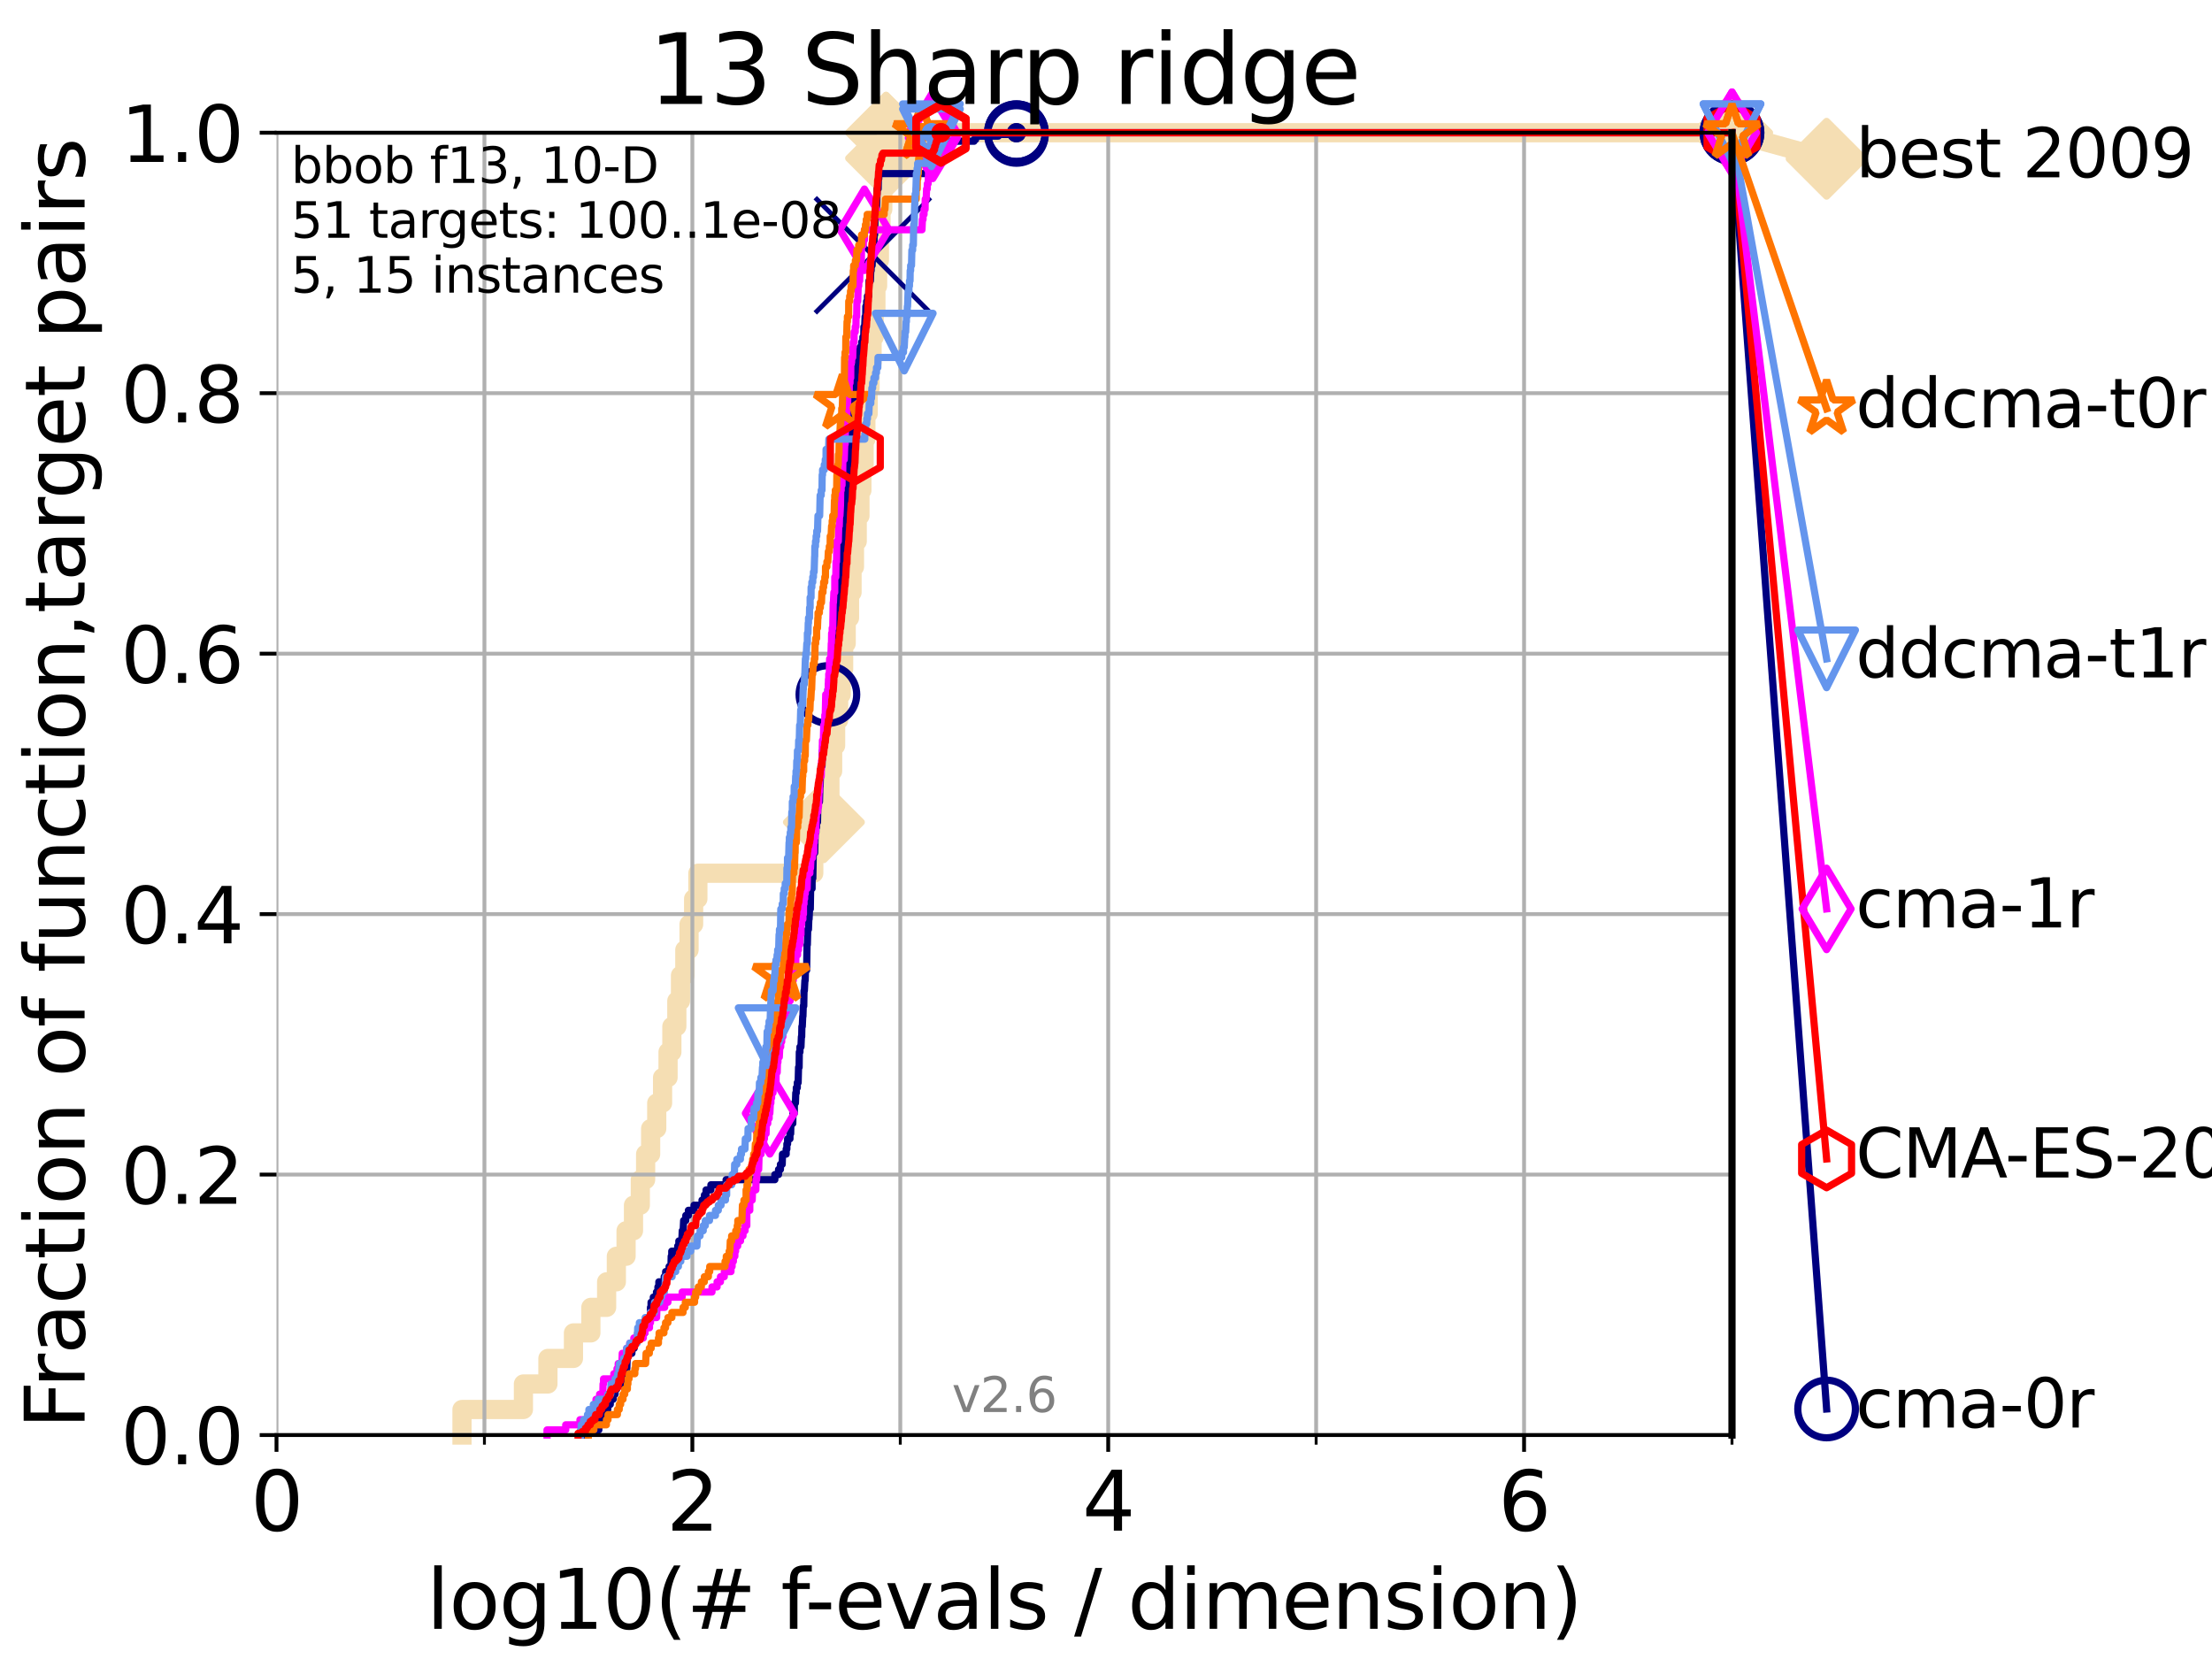 <?xml version="1.0" encoding="utf-8" standalone="no"?>
<!DOCTYPE svg PUBLIC "-//W3C//DTD SVG 1.1//EN"
  "http://www.w3.org/Graphics/SVG/1.1/DTD/svg11.dtd">
<svg xmlns:xlink="http://www.w3.org/1999/xlink" width="460.8pt" height="345.6pt" viewBox="0 0 460.8 345.6" xmlns="http://www.w3.org/2000/svg" version="1.1">
 <defs>
  <style type="text/css">*{stroke-linejoin: round; stroke-linecap: butt}</style>
 </defs>
 <g id="figure_1">
  <g id="patch_1">
   <path d="M 0 345.6 
L 460.8 345.6 
L 460.8 0 
L 0 0 
z
" style="fill: #ffffff"/>
  </g>
  <g id="axes_1">
   <g id="patch_2">
    <path d="M 57.6 298.944 
L 360.806 298.944 
L 360.806 27.648 
L 57.6 27.648 
z
" style="fill: #ffffff"/>
   </g>
   <g id="line2d_1">
    <path d="M 96.241 298.944 
L 96.241 293.624 
L 109.038 293.624 
L 109.038 288.305 
L 114.142 288.305 
L 114.142 282.985 
L 119.46 282.985 
L 119.46 277.666 
L 123.088 277.666 
L 123.088 272.346 
L 126.372 272.346 
L 126.372 267.027 
L 128.398 267.027 
L 128.398 261.707 
L 130.423 261.707 
L 130.423 256.388 
L 131.965 256.388 
L 131.965 251.068 
L 133.39 251.068 
L 133.39 245.749 
L 134.495 245.749 
L 134.495 240.429 
L 135.539 240.429 
L 135.539 235.11 
L 136.809 235.11 
L 136.809 229.79 
L 138.025 229.79 
L 138.025 224.471 
L 139.167 224.471 
L 139.167 219.151 
L 139.962 219.151 
L 139.962 213.832 
L 140.995 213.832 
L 140.995 208.512 
L 141.761 208.512 
L 141.761 203.192 
L 142.662 203.192 
L 142.662 197.873 
L 143.541 197.873 
L 143.541 192.553 
L 144.492 192.553 
L 144.492 187.234 
L 145.38 187.234 
L 145.38 181.914 
L 169.521 181.914 
L 169.521 176.595 
L 171.63 176.595 
L 171.63 171.275 
L 172.28 171.275 
L 172.28 165.956 
L 172.885 165.956 
L 172.885 160.636 
L 173.454 160.636 
L 173.454 155.317 
L 174.073 155.317 
L 174.073 149.997 
L 174.705 149.997 
L 174.705 144.678 
L 175.233 144.678 
L 175.233 139.358 
L 175.748 139.358 
L 175.748 134.039 
L 176.279 134.039 
L 176.279 128.719 
L 176.971 128.719 
L 176.971 123.4 
L 177.495 123.4 
L 177.495 118.08 
L 178.002 118.08 
L 178.002 112.76 
L 178.577 112.76 
L 178.577 107.441 
L 179.144 107.441 
L 179.144 102.121 
L 179.549 102.121 
L 179.549 96.802 
L 180.009 96.802 
L 180.009 91.482 
L 180.376 91.482 
L 180.376 86.163 
L 180.86 86.163 
L 180.86 80.843 
L 181.248 80.843 
L 181.248 75.524 
L 181.669 75.524 
L 181.669 70.204 
L 182.111 70.204 
L 182.111 64.885 
L 182.467 64.885 
L 182.467 59.565 
L 182.821 59.565 
L 182.821 54.246 
L 183.199 54.246 
L 183.199 48.926 
L 183.528 48.926 
L 183.528 43.607 
L 183.899 43.607 
L 183.899 38.287 
L 184.21 38.287 
L 184.21 32.968 
L 184.583 32.968 
L 184.583 27.648 
L 360.806 27.648 
" style="fill: none; stroke: #f5deb3; stroke-width: 4; stroke-linecap: square"/>
   </g>
   <g id="line2d_2">
    <defs>
     <path id="m79b161886f" d="M -0 7.778 
L 7.778 0 
L 0 -7.778 
L -7.778 -0 
z
" style="stroke: #f5deb3; stroke-width: 1.5; stroke-linejoin: miter"/>
    </defs>
    <g>
     <use xlink:href="#m79b161886f" x="171.63" y="171.275" style="fill: #f5deb3; stroke: #f5deb3; stroke-width: 1.5; stroke-linejoin: miter"/>
     <use xlink:href="#m79b161886f" x="184.583" y="32.968" style="fill: #f5deb3; stroke: #f5deb3; stroke-width: 1.5; stroke-linejoin: miter"/>
     <use xlink:href="#m79b161886f" x="184.583" y="27.648" style="fill: #f5deb3; stroke: #f5deb3; stroke-width: 1.5; stroke-linejoin: miter"/>
     <use xlink:href="#m79b161886f" x="184.583" y="27.648" style="fill: #f5deb3; stroke: #f5deb3; stroke-width: 1.5; stroke-linejoin: miter"/>
     <use xlink:href="#m79b161886f" x="360.806" y="27.648" style="fill: #f5deb3; stroke: #f5deb3; stroke-width: 1.5; stroke-linejoin: miter"/>
    </g>
   </g>
   <g id="line2d_3">
    <path style="fill: none; stroke: #f5deb3; stroke-width: 4; stroke-linecap: square"/>
    <g/>
   </g>
   <g id="line2d_4">
    <path d="M 360.806 27.648 
L 380.515 33.074 
" style="fill: none; stroke: #f5deb3; stroke-width: 4; stroke-linecap: square"/>
    <g>
     <use xlink:href="#m79b161886f" x="360.806" y="27.648" style="fill: #f5deb3; stroke: #f5deb3; stroke-width: 1.5; stroke-linejoin: miter"/>
     <use xlink:href="#m79b161886f" x="380.515" y="33.074" style="fill: #f5deb3; stroke: #f5deb3; stroke-width: 1.5; stroke-linejoin: miter"/>
    </g>
   </g>
   <g id="matplotlib.axis_1">
    <g id="xtick_1">
     <g id="line2d_5">
      <path d="M 57.6 298.944 
L 57.6 27.648 
" clip-path="url(#p7629dedcad)" style="fill: none; stroke: #b0b0b0; stroke-width: 0.8; stroke-linecap: square"/>
     </g>
     <g id="line2d_6">
      <defs>
       <path id="m21f2dbc60c" d="M 0 0 
L 0 3.5 
" style="stroke: #000000; stroke-width: 0.8"/>
      </defs>
      <g>
       <use xlink:href="#m21f2dbc60c" x="57.6" y="298.944" style="stroke: #000000; stroke-width: 0.8"/>
      </g>
     </g>
     <g id="text_1">
      <!-- 0 -->
      <g transform="translate(52.192 318.861)scale(0.17 -0.17)">
       <defs>
        <path id="DejaVuSans-30" d="M 2034 4250 
Q 1547 4250 1301 3770 
Q 1056 3291 1056 2328 
Q 1056 1369 1301 889 
Q 1547 409 2034 409 
Q 2525 409 2770 889 
Q 3016 1369 3016 2328 
Q 3016 3291 2770 3770 
Q 2525 4250 2034 4250 
z
M 2034 4750 
Q 2819 4750 3233 4129 
Q 3647 3509 3647 2328 
Q 3647 1150 3233 529 
Q 2819 -91 2034 -91 
Q 1250 -91 836 529 
Q 422 1150 422 2328 
Q 422 3509 836 4129 
Q 1250 4750 2034 4750 
z
" transform="scale(0.016)"/>
       </defs>
       <use xlink:href="#DejaVuSans-30"/>
      </g>
     </g>
    </g>
    <g id="xtick_2">
     <g id="line2d_7">
      <path d="M 144.23 298.944 
L 144.23 27.648 
" clip-path="url(#p7629dedcad)" style="fill: none; stroke: #b0b0b0; stroke-width: 0.8; stroke-linecap: square"/>
     </g>
     <g id="line2d_8">
      <g>
       <use xlink:href="#m21f2dbc60c" x="144.23" y="298.944" style="stroke: #000000; stroke-width: 0.8"/>
      </g>
     </g>
     <g id="text_2">
      <!-- 2 -->
      <g transform="translate(138.822 318.861)scale(0.17 -0.17)">
       <defs>
        <path id="DejaVuSans-32" d="M 1228 531 
L 3431 531 
L 3431 0 
L 469 0 
L 469 531 
Q 828 903 1448 1529 
Q 2069 2156 2228 2338 
Q 2531 2678 2651 2914 
Q 2772 3150 2772 3378 
Q 2772 3750 2511 3984 
Q 2250 4219 1831 4219 
Q 1534 4219 1204 4116 
Q 875 4013 500 3803 
L 500 4441 
Q 881 4594 1212 4672 
Q 1544 4750 1819 4750 
Q 2544 4750 2975 4387 
Q 3406 4025 3406 3419 
Q 3406 3131 3298 2873 
Q 3191 2616 2906 2266 
Q 2828 2175 2409 1742 
Q 1991 1309 1228 531 
z
" transform="scale(0.016)"/>
       </defs>
       <use xlink:href="#DejaVuSans-32"/>
      </g>
     </g>
    </g>
    <g id="xtick_3">
     <g id="line2d_9">
      <path d="M 230.861 298.944 
L 230.861 27.648 
" clip-path="url(#p7629dedcad)" style="fill: none; stroke: #b0b0b0; stroke-width: 0.8; stroke-linecap: square"/>
     </g>
     <g id="line2d_10">
      <g>
       <use xlink:href="#m21f2dbc60c" x="230.861" y="298.944" style="stroke: #000000; stroke-width: 0.8"/>
      </g>
     </g>
     <g id="text_3">
      <!-- 4 -->
      <g transform="translate(225.453 318.861)scale(0.17 -0.17)">
       <defs>
        <path id="DejaVuSans-34" d="M 2419 4116 
L 825 1625 
L 2419 1625 
L 2419 4116 
z
M 2253 4666 
L 3047 4666 
L 3047 1625 
L 3713 1625 
L 3713 1100 
L 3047 1100 
L 3047 0 
L 2419 0 
L 2419 1100 
L 313 1100 
L 313 1709 
L 2253 4666 
z
" transform="scale(0.016)"/>
       </defs>
       <use xlink:href="#DejaVuSans-34"/>
      </g>
     </g>
    </g>
    <g id="xtick_4">
     <g id="line2d_11">
      <path d="M 317.491 298.944 
L 317.491 27.648 
" clip-path="url(#p7629dedcad)" style="fill: none; stroke: #b0b0b0; stroke-width: 0.8; stroke-linecap: square"/>
     </g>
     <g id="line2d_12">
      <g>
       <use xlink:href="#m21f2dbc60c" x="317.491" y="298.944" style="stroke: #000000; stroke-width: 0.8"/>
      </g>
     </g>
     <g id="text_4">
      <!-- 6 -->
      <g transform="translate(312.083 318.861)scale(0.17 -0.17)">
       <defs>
        <path id="DejaVuSans-36" d="M 2113 2584 
Q 1688 2584 1439 2293 
Q 1191 2003 1191 1497 
Q 1191 994 1439 701 
Q 1688 409 2113 409 
Q 2538 409 2786 701 
Q 3034 994 3034 1497 
Q 3034 2003 2786 2293 
Q 2538 2584 2113 2584 
z
M 3366 4563 
L 3366 3988 
Q 3128 4100 2886 4159 
Q 2644 4219 2406 4219 
Q 1781 4219 1451 3797 
Q 1122 3375 1075 2522 
Q 1259 2794 1537 2939 
Q 1816 3084 2150 3084 
Q 2853 3084 3261 2657 
Q 3669 2231 3669 1497 
Q 3669 778 3244 343 
Q 2819 -91 2113 -91 
Q 1303 -91 875 529 
Q 447 1150 447 2328 
Q 447 3434 972 4092 
Q 1497 4750 2381 4750 
Q 2619 4750 2861 4703 
Q 3103 4656 3366 4563 
z
" transform="scale(0.016)"/>
       </defs>
       <use xlink:href="#DejaVuSans-36"/>
      </g>
     </g>
    </g>
    <g id="xtick_5">
     <g id="line2d_13">
      <path d="M 100.915 298.944 
L 100.915 27.648 
" clip-path="url(#p7629dedcad)" style="fill: none; stroke: #b0b0b0; stroke-width: 0.8; stroke-linecap: square"/>
     </g>
     <g id="line2d_14">
      <defs>
       <path id="m76ac065330" d="M 0 0 
L 0 2 
" style="stroke: #000000; stroke-width: 0.6"/>
      </defs>
      <g>
       <use xlink:href="#m76ac065330" x="100.915" y="298.944" style="stroke: #000000; stroke-width: 0.6"/>
      </g>
     </g>
    </g>
    <g id="xtick_6">
     <g id="line2d_15">
      <path d="M 187.546 298.944 
L 187.546 27.648 
" clip-path="url(#p7629dedcad)" style="fill: none; stroke: #b0b0b0; stroke-width: 0.8; stroke-linecap: square"/>
     </g>
     <g id="line2d_16">
      <g>
       <use xlink:href="#m76ac065330" x="187.546" y="298.944" style="stroke: #000000; stroke-width: 0.6"/>
      </g>
     </g>
    </g>
    <g id="xtick_7">
     <g id="line2d_17">
      <path d="M 274.176 298.944 
L 274.176 27.648 
" clip-path="url(#p7629dedcad)" style="fill: none; stroke: #b0b0b0; stroke-width: 0.8; stroke-linecap: square"/>
     </g>
     <g id="line2d_18">
      <g>
       <use xlink:href="#m76ac065330" x="274.176" y="298.944" style="stroke: #000000; stroke-width: 0.6"/>
      </g>
     </g>
    </g>
    <g id="xtick_8">
     <g id="line2d_19">
      <path d="M 360.806 298.944 
L 360.806 27.648 
" clip-path="url(#p7629dedcad)" style="fill: none; stroke: #b0b0b0; stroke-width: 0.8; stroke-linecap: square"/>
     </g>
     <g id="line2d_20">
      <g>
       <use xlink:href="#m76ac065330" x="360.806" y="298.944" style="stroke: #000000; stroke-width: 0.6"/>
      </g>
     </g>
    </g>
    <g id="text_5">
     <!-- log10(# f-evals / dimension) -->
     <g transform="translate(88.823 339.314)scale(0.17 -0.17)">
      <defs>
       <path id="DejaVuSans-6c" d="M 603 4863 
L 1178 4863 
L 1178 0 
L 603 0 
L 603 4863 
z
" transform="scale(0.016)"/>
       <path id="DejaVuSans-6f" d="M 1959 3097 
Q 1497 3097 1228 2736 
Q 959 2375 959 1747 
Q 959 1119 1226 758 
Q 1494 397 1959 397 
Q 2419 397 2687 759 
Q 2956 1122 2956 1747 
Q 2956 2369 2687 2733 
Q 2419 3097 1959 3097 
z
M 1959 3584 
Q 2709 3584 3137 3096 
Q 3566 2609 3566 1747 
Q 3566 888 3137 398 
Q 2709 -91 1959 -91 
Q 1206 -91 779 398 
Q 353 888 353 1747 
Q 353 2609 779 3096 
Q 1206 3584 1959 3584 
z
" transform="scale(0.016)"/>
       <path id="DejaVuSans-67" d="M 2906 1791 
Q 2906 2416 2648 2759 
Q 2391 3103 1925 3103 
Q 1463 3103 1205 2759 
Q 947 2416 947 1791 
Q 947 1169 1205 825 
Q 1463 481 1925 481 
Q 2391 481 2648 825 
Q 2906 1169 2906 1791 
z
M 3481 434 
Q 3481 -459 3084 -895 
Q 2688 -1331 1869 -1331 
Q 1566 -1331 1297 -1286 
Q 1028 -1241 775 -1147 
L 775 -588 
Q 1028 -725 1275 -790 
Q 1522 -856 1778 -856 
Q 2344 -856 2625 -561 
Q 2906 -266 2906 331 
L 2906 616 
Q 2728 306 2450 153 
Q 2172 0 1784 0 
Q 1141 0 747 490 
Q 353 981 353 1791 
Q 353 2603 747 3093 
Q 1141 3584 1784 3584 
Q 2172 3584 2450 3431 
Q 2728 3278 2906 2969 
L 2906 3500 
L 3481 3500 
L 3481 434 
z
" transform="scale(0.016)"/>
       <path id="DejaVuSans-31" d="M 794 531 
L 1825 531 
L 1825 4091 
L 703 3866 
L 703 4441 
L 1819 4666 
L 2450 4666 
L 2450 531 
L 3481 531 
L 3481 0 
L 794 0 
L 794 531 
z
" transform="scale(0.016)"/>
       <path id="DejaVuSans-28" d="M 1984 4856 
Q 1566 4138 1362 3434 
Q 1159 2731 1159 2009 
Q 1159 1288 1364 580 
Q 1569 -128 1984 -844 
L 1484 -844 
Q 1016 -109 783 600 
Q 550 1309 550 2009 
Q 550 2706 781 3412 
Q 1013 4119 1484 4856 
L 1984 4856 
z
" transform="scale(0.016)"/>
       <path id="DejaVuSans-23" d="M 3272 2816 
L 2363 2816 
L 2100 1772 
L 3016 1772 
L 3272 2816 
z
M 2803 4594 
L 2478 3297 
L 3391 3297 
L 3719 4594 
L 4219 4594 
L 3897 3297 
L 4872 3297 
L 4872 2816 
L 3775 2816 
L 3519 1772 
L 4513 1772 
L 4513 1294 
L 3397 1294 
L 3072 0 
L 2572 0 
L 2894 1294 
L 1978 1294 
L 1656 0 
L 1153 0 
L 1478 1294 
L 494 1294 
L 494 1772 
L 1594 1772 
L 1856 2816 
L 850 2816 
L 850 3297 
L 1978 3297 
L 2297 4594 
L 2803 4594 
z
" transform="scale(0.016)"/>
       <path id="DejaVuSans-20" transform="scale(0.016)"/>
       <path id="DejaVuSans-66" d="M 2375 4863 
L 2375 4384 
L 1825 4384 
Q 1516 4384 1395 4259 
Q 1275 4134 1275 3809 
L 1275 3500 
L 2222 3500 
L 2222 3053 
L 1275 3053 
L 1275 0 
L 697 0 
L 697 3053 
L 147 3053 
L 147 3500 
L 697 3500 
L 697 3744 
Q 697 4328 969 4595 
Q 1241 4863 1831 4863 
L 2375 4863 
z
" transform="scale(0.016)"/>
       <path id="DejaVuSans-2d" d="M 313 2009 
L 1997 2009 
L 1997 1497 
L 313 1497 
L 313 2009 
z
" transform="scale(0.016)"/>
       <path id="DejaVuSans-65" d="M 3597 1894 
L 3597 1613 
L 953 1613 
Q 991 1019 1311 708 
Q 1631 397 2203 397 
Q 2534 397 2845 478 
Q 3156 559 3463 722 
L 3463 178 
Q 3153 47 2828 -22 
Q 2503 -91 2169 -91 
Q 1331 -91 842 396 
Q 353 884 353 1716 
Q 353 2575 817 3079 
Q 1281 3584 2069 3584 
Q 2775 3584 3186 3129 
Q 3597 2675 3597 1894 
z
M 3022 2063 
Q 3016 2534 2758 2815 
Q 2500 3097 2075 3097 
Q 1594 3097 1305 2825 
Q 1016 2553 972 2059 
L 3022 2063 
z
" transform="scale(0.016)"/>
       <path id="DejaVuSans-76" d="M 191 3500 
L 800 3500 
L 1894 563 
L 2988 3500 
L 3597 3500 
L 2284 0 
L 1503 0 
L 191 3500 
z
" transform="scale(0.016)"/>
       <path id="DejaVuSans-61" d="M 2194 1759 
Q 1497 1759 1228 1600 
Q 959 1441 959 1056 
Q 959 750 1161 570 
Q 1363 391 1709 391 
Q 2188 391 2477 730 
Q 2766 1069 2766 1631 
L 2766 1759 
L 2194 1759 
z
M 3341 1997 
L 3341 0 
L 2766 0 
L 2766 531 
Q 2569 213 2275 61 
Q 1981 -91 1556 -91 
Q 1019 -91 701 211 
Q 384 513 384 1019 
Q 384 1609 779 1909 
Q 1175 2209 1959 2209 
L 2766 2209 
L 2766 2266 
Q 2766 2663 2505 2880 
Q 2244 3097 1772 3097 
Q 1472 3097 1187 3025 
Q 903 2953 641 2809 
L 641 3341 
Q 956 3463 1253 3523 
Q 1550 3584 1831 3584 
Q 2591 3584 2966 3190 
Q 3341 2797 3341 1997 
z
" transform="scale(0.016)"/>
       <path id="DejaVuSans-73" d="M 2834 3397 
L 2834 2853 
Q 2591 2978 2328 3040 
Q 2066 3103 1784 3103 
Q 1356 3103 1142 2972 
Q 928 2841 928 2578 
Q 928 2378 1081 2264 
Q 1234 2150 1697 2047 
L 1894 2003 
Q 2506 1872 2764 1633 
Q 3022 1394 3022 966 
Q 3022 478 2636 193 
Q 2250 -91 1575 -91 
Q 1294 -91 989 -36 
Q 684 19 347 128 
L 347 722 
Q 666 556 975 473 
Q 1284 391 1588 391 
Q 1994 391 2212 530 
Q 2431 669 2431 922 
Q 2431 1156 2273 1281 
Q 2116 1406 1581 1522 
L 1381 1569 
Q 847 1681 609 1914 
Q 372 2147 372 2553 
Q 372 3047 722 3315 
Q 1072 3584 1716 3584 
Q 2034 3584 2315 3537 
Q 2597 3491 2834 3397 
z
" transform="scale(0.016)"/>
       <path id="DejaVuSans-2f" d="M 1625 4666 
L 2156 4666 
L 531 -594 
L 0 -594 
L 1625 4666 
z
" transform="scale(0.016)"/>
       <path id="DejaVuSans-64" d="M 2906 2969 
L 2906 4863 
L 3481 4863 
L 3481 0 
L 2906 0 
L 2906 525 
Q 2725 213 2448 61 
Q 2172 -91 1784 -91 
Q 1150 -91 751 415 
Q 353 922 353 1747 
Q 353 2572 751 3078 
Q 1150 3584 1784 3584 
Q 2172 3584 2448 3432 
Q 2725 3281 2906 2969 
z
M 947 1747 
Q 947 1113 1208 752 
Q 1469 391 1925 391 
Q 2381 391 2643 752 
Q 2906 1113 2906 1747 
Q 2906 2381 2643 2742 
Q 2381 3103 1925 3103 
Q 1469 3103 1208 2742 
Q 947 2381 947 1747 
z
" transform="scale(0.016)"/>
       <path id="DejaVuSans-69" d="M 603 3500 
L 1178 3500 
L 1178 0 
L 603 0 
L 603 3500 
z
M 603 4863 
L 1178 4863 
L 1178 4134 
L 603 4134 
L 603 4863 
z
" transform="scale(0.016)"/>
       <path id="DejaVuSans-6d" d="M 3328 2828 
Q 3544 3216 3844 3400 
Q 4144 3584 4550 3584 
Q 5097 3584 5394 3201 
Q 5691 2819 5691 2113 
L 5691 0 
L 5113 0 
L 5113 2094 
Q 5113 2597 4934 2840 
Q 4756 3084 4391 3084 
Q 3944 3084 3684 2787 
Q 3425 2491 3425 1978 
L 3425 0 
L 2847 0 
L 2847 2094 
Q 2847 2600 2669 2842 
Q 2491 3084 2119 3084 
Q 1678 3084 1418 2786 
Q 1159 2488 1159 1978 
L 1159 0 
L 581 0 
L 581 3500 
L 1159 3500 
L 1159 2956 
Q 1356 3278 1631 3431 
Q 1906 3584 2284 3584 
Q 2666 3584 2933 3390 
Q 3200 3197 3328 2828 
z
" transform="scale(0.016)"/>
       <path id="DejaVuSans-6e" d="M 3513 2113 
L 3513 0 
L 2938 0 
L 2938 2094 
Q 2938 2591 2744 2837 
Q 2550 3084 2163 3084 
Q 1697 3084 1428 2787 
Q 1159 2491 1159 1978 
L 1159 0 
L 581 0 
L 581 3500 
L 1159 3500 
L 1159 2956 
Q 1366 3272 1645 3428 
Q 1925 3584 2291 3584 
Q 2894 3584 3203 3211 
Q 3513 2838 3513 2113 
z
" transform="scale(0.016)"/>
       <path id="DejaVuSans-29" d="M 513 4856 
L 1013 4856 
Q 1481 4119 1714 3412 
Q 1947 2706 1947 2009 
Q 1947 1309 1714 600 
Q 1481 -109 1013 -844 
L 513 -844 
Q 928 -128 1133 580 
Q 1338 1288 1338 2009 
Q 1338 2731 1133 3434 
Q 928 4138 513 4856 
z
" transform="scale(0.016)"/>
      </defs>
      <use xlink:href="#DejaVuSans-6c"/>
      <use xlink:href="#DejaVuSans-6f" x="27.783"/>
      <use xlink:href="#DejaVuSans-67" x="88.965"/>
      <use xlink:href="#DejaVuSans-31" x="152.441"/>
      <use xlink:href="#DejaVuSans-30" x="216.064"/>
      <use xlink:href="#DejaVuSans-28" x="279.688"/>
      <use xlink:href="#DejaVuSans-23" x="318.701"/>
      <use xlink:href="#DejaVuSans-20" x="402.49"/>
      <use xlink:href="#DejaVuSans-66" x="434.277"/>
      <use xlink:href="#DejaVuSans-2d" x="463.982"/>
      <use xlink:href="#DejaVuSans-65" x="500.066"/>
      <use xlink:href="#DejaVuSans-76" x="561.59"/>
      <use xlink:href="#DejaVuSans-61" x="620.77"/>
      <use xlink:href="#DejaVuSans-6c" x="682.049"/>
      <use xlink:href="#DejaVuSans-73" x="709.832"/>
      <use xlink:href="#DejaVuSans-20" x="761.932"/>
      <use xlink:href="#DejaVuSans-2f" x="793.719"/>
      <use xlink:href="#DejaVuSans-20" x="827.41"/>
      <use xlink:href="#DejaVuSans-64" x="859.197"/>
      <use xlink:href="#DejaVuSans-69" x="922.674"/>
      <use xlink:href="#DejaVuSans-6d" x="950.457"/>
      <use xlink:href="#DejaVuSans-65" x="1047.869"/>
      <use xlink:href="#DejaVuSans-6e" x="1109.393"/>
      <use xlink:href="#DejaVuSans-73" x="1172.771"/>
      <use xlink:href="#DejaVuSans-69" x="1224.871"/>
      <use xlink:href="#DejaVuSans-6f" x="1252.654"/>
      <use xlink:href="#DejaVuSans-6e" x="1313.836"/>
      <use xlink:href="#DejaVuSans-29" x="1377.215"/>
     </g>
    </g>
   </g>
   <g id="matplotlib.axis_2">
    <g id="ytick_1">
     <g id="line2d_21">
      <path d="M 57.6 298.944 
L 360.806 298.944 
" clip-path="url(#p7629dedcad)" style="fill: none; stroke: #b0b0b0; stroke-width: 0.8; stroke-linecap: square"/>
     </g>
     <g id="line2d_22">
      <defs>
       <path id="m00deee539b" d="M 0 0 
L -3.5 0 
" style="stroke: #000000; stroke-width: 0.8"/>
      </defs>
      <g>
       <use xlink:href="#m00deee539b" x="57.6" y="298.944" style="stroke: #000000; stroke-width: 0.8"/>
      </g>
     </g>
     <g id="text_6">
      <!-- 0.0 -->
      <g transform="translate(25.155 305.023)scale(0.16 -0.16)">
       <defs>
        <path id="DejaVuSans-2e" d="M 684 794 
L 1344 794 
L 1344 0 
L 684 0 
L 684 794 
z
" transform="scale(0.016)"/>
       </defs>
       <use xlink:href="#DejaVuSans-30"/>
       <use xlink:href="#DejaVuSans-2e" x="63.623"/>
       <use xlink:href="#DejaVuSans-30" x="95.41"/>
      </g>
     </g>
    </g>
    <g id="ytick_2">
     <g id="line2d_23">
      <path d="M 57.6 244.685 
L 360.806 244.685 
" clip-path="url(#p7629dedcad)" style="fill: none; stroke: #b0b0b0; stroke-width: 0.8; stroke-linecap: square"/>
     </g>
     <g id="line2d_24">
      <g>
       <use xlink:href="#m00deee539b" x="57.6" y="244.685" style="stroke: #000000; stroke-width: 0.8"/>
      </g>
     </g>
     <g id="text_7">
      <!-- 0.2 -->
      <g transform="translate(25.155 250.764)scale(0.16 -0.16)">
       <use xlink:href="#DejaVuSans-30"/>
       <use xlink:href="#DejaVuSans-2e" x="63.623"/>
       <use xlink:href="#DejaVuSans-32" x="95.41"/>
      </g>
     </g>
    </g>
    <g id="ytick_3">
     <g id="line2d_25">
      <path d="M 57.6 190.426 
L 360.806 190.426 
" clip-path="url(#p7629dedcad)" style="fill: none; stroke: #b0b0b0; stroke-width: 0.8; stroke-linecap: square"/>
     </g>
     <g id="line2d_26">
      <g>
       <use xlink:href="#m00deee539b" x="57.6" y="190.426" style="stroke: #000000; stroke-width: 0.8"/>
      </g>
     </g>
     <g id="text_8">
      <!-- 0.4 -->
      <g transform="translate(25.155 196.504)scale(0.16 -0.16)">
       <use xlink:href="#DejaVuSans-30"/>
       <use xlink:href="#DejaVuSans-2e" x="63.623"/>
       <use xlink:href="#DejaVuSans-34" x="95.41"/>
      </g>
     </g>
    </g>
    <g id="ytick_4">
     <g id="line2d_27">
      <path d="M 57.6 136.166 
L 360.806 136.166 
" clip-path="url(#p7629dedcad)" style="fill: none; stroke: #b0b0b0; stroke-width: 0.8; stroke-linecap: square"/>
     </g>
     <g id="line2d_28">
      <g>
       <use xlink:href="#m00deee539b" x="57.6" y="136.166" style="stroke: #000000; stroke-width: 0.8"/>
      </g>
     </g>
     <g id="text_9">
      <!-- 0.6 -->
      <g transform="translate(25.155 142.245)scale(0.16 -0.16)">
       <use xlink:href="#DejaVuSans-30"/>
       <use xlink:href="#DejaVuSans-2e" x="63.623"/>
       <use xlink:href="#DejaVuSans-36" x="95.41"/>
      </g>
     </g>
    </g>
    <g id="ytick_5">
     <g id="line2d_29">
      <path d="M 57.6 81.907 
L 360.806 81.907 
" clip-path="url(#p7629dedcad)" style="fill: none; stroke: #b0b0b0; stroke-width: 0.8; stroke-linecap: square"/>
     </g>
     <g id="line2d_30">
      <g>
       <use xlink:href="#m00deee539b" x="57.6" y="81.907" style="stroke: #000000; stroke-width: 0.8"/>
      </g>
     </g>
     <g id="text_10">
      <!-- 0.8 -->
      <g transform="translate(25.155 87.986)scale(0.16 -0.16)">
       <defs>
        <path id="DejaVuSans-38" d="M 2034 2216 
Q 1584 2216 1326 1975 
Q 1069 1734 1069 1313 
Q 1069 891 1326 650 
Q 1584 409 2034 409 
Q 2484 409 2743 651 
Q 3003 894 3003 1313 
Q 3003 1734 2745 1975 
Q 2488 2216 2034 2216 
z
M 1403 2484 
Q 997 2584 770 2862 
Q 544 3141 544 3541 
Q 544 4100 942 4425 
Q 1341 4750 2034 4750 
Q 2731 4750 3128 4425 
Q 3525 4100 3525 3541 
Q 3525 3141 3298 2862 
Q 3072 2584 2669 2484 
Q 3125 2378 3379 2068 
Q 3634 1759 3634 1313 
Q 3634 634 3220 271 
Q 2806 -91 2034 -91 
Q 1263 -91 848 271 
Q 434 634 434 1313 
Q 434 1759 690 2068 
Q 947 2378 1403 2484 
z
M 1172 3481 
Q 1172 3119 1398 2916 
Q 1625 2713 2034 2713 
Q 2441 2713 2670 2916 
Q 2900 3119 2900 3481 
Q 2900 3844 2670 4047 
Q 2441 4250 2034 4250 
Q 1625 4250 1398 4047 
Q 1172 3844 1172 3481 
z
" transform="scale(0.016)"/>
       </defs>
       <use xlink:href="#DejaVuSans-30"/>
       <use xlink:href="#DejaVuSans-2e" x="63.623"/>
       <use xlink:href="#DejaVuSans-38" x="95.41"/>
      </g>
     </g>
    </g>
    <g id="ytick_6">
     <g id="line2d_31">
      <path d="M 57.6 27.648 
L 360.806 27.648 
" clip-path="url(#p7629dedcad)" style="fill: none; stroke: #b0b0b0; stroke-width: 0.8; stroke-linecap: square"/>
     </g>
     <g id="line2d_32">
      <g>
       <use xlink:href="#m00deee539b" x="57.6" y="27.648" style="stroke: #000000; stroke-width: 0.8"/>
      </g>
     </g>
     <g id="text_11">
      <!-- 1.0 -->
      <g transform="translate(25.155 33.727)scale(0.16 -0.16)">
       <use xlink:href="#DejaVuSans-31"/>
       <use xlink:href="#DejaVuSans-2e" x="63.623"/>
       <use xlink:href="#DejaVuSans-30" x="95.41"/>
      </g>
     </g>
    </g>
    <g id="text_12">
     <!-- Fraction of function,target pairs -->
     <g transform="translate(17.62 297.681)rotate(-90)scale(0.17 -0.17)">
      <defs>
       <path id="DejaVuSans-46" d="M 628 4666 
L 3309 4666 
L 3309 4134 
L 1259 4134 
L 1259 2759 
L 3109 2759 
L 3109 2228 
L 1259 2228 
L 1259 0 
L 628 0 
L 628 4666 
z
" transform="scale(0.016)"/>
       <path id="DejaVuSans-72" d="M 2631 2963 
Q 2534 3019 2420 3045 
Q 2306 3072 2169 3072 
Q 1681 3072 1420 2755 
Q 1159 2438 1159 1844 
L 1159 0 
L 581 0 
L 581 3500 
L 1159 3500 
L 1159 2956 
Q 1341 3275 1631 3429 
Q 1922 3584 2338 3584 
Q 2397 3584 2469 3576 
Q 2541 3569 2628 3553 
L 2631 2963 
z
" transform="scale(0.016)"/>
       <path id="DejaVuSans-63" d="M 3122 3366 
L 3122 2828 
Q 2878 2963 2633 3030 
Q 2388 3097 2138 3097 
Q 1578 3097 1268 2742 
Q 959 2388 959 1747 
Q 959 1106 1268 751 
Q 1578 397 2138 397 
Q 2388 397 2633 464 
Q 2878 531 3122 666 
L 3122 134 
Q 2881 22 2623 -34 
Q 2366 -91 2075 -91 
Q 1284 -91 818 406 
Q 353 903 353 1747 
Q 353 2603 823 3093 
Q 1294 3584 2113 3584 
Q 2378 3584 2631 3529 
Q 2884 3475 3122 3366 
z
" transform="scale(0.016)"/>
       <path id="DejaVuSans-74" d="M 1172 4494 
L 1172 3500 
L 2356 3500 
L 2356 3053 
L 1172 3053 
L 1172 1153 
Q 1172 725 1289 603 
Q 1406 481 1766 481 
L 2356 481 
L 2356 0 
L 1766 0 
Q 1100 0 847 248 
Q 594 497 594 1153 
L 594 3053 
L 172 3053 
L 172 3500 
L 594 3500 
L 594 4494 
L 1172 4494 
z
" transform="scale(0.016)"/>
       <path id="DejaVuSans-75" d="M 544 1381 
L 544 3500 
L 1119 3500 
L 1119 1403 
Q 1119 906 1312 657 
Q 1506 409 1894 409 
Q 2359 409 2629 706 
Q 2900 1003 2900 1516 
L 2900 3500 
L 3475 3500 
L 3475 0 
L 2900 0 
L 2900 538 
Q 2691 219 2414 64 
Q 2138 -91 1772 -91 
Q 1169 -91 856 284 
Q 544 659 544 1381 
z
M 1991 3584 
L 1991 3584 
z
" transform="scale(0.016)"/>
       <path id="DejaVuSans-2c" d="M 750 794 
L 1409 794 
L 1409 256 
L 897 -744 
L 494 -744 
L 750 256 
L 750 794 
z
" transform="scale(0.016)"/>
       <path id="DejaVuSans-70" d="M 1159 525 
L 1159 -1331 
L 581 -1331 
L 581 3500 
L 1159 3500 
L 1159 2969 
Q 1341 3281 1617 3432 
Q 1894 3584 2278 3584 
Q 2916 3584 3314 3078 
Q 3713 2572 3713 1747 
Q 3713 922 3314 415 
Q 2916 -91 2278 -91 
Q 1894 -91 1617 61 
Q 1341 213 1159 525 
z
M 3116 1747 
Q 3116 2381 2855 2742 
Q 2594 3103 2138 3103 
Q 1681 3103 1420 2742 
Q 1159 2381 1159 1747 
Q 1159 1113 1420 752 
Q 1681 391 2138 391 
Q 2594 391 2855 752 
Q 3116 1113 3116 1747 
z
" transform="scale(0.016)"/>
      </defs>
      <use xlink:href="#DejaVuSans-46"/>
      <use xlink:href="#DejaVuSans-72" x="50.27"/>
      <use xlink:href="#DejaVuSans-61" x="91.383"/>
      <use xlink:href="#DejaVuSans-63" x="152.662"/>
      <use xlink:href="#DejaVuSans-74" x="207.643"/>
      <use xlink:href="#DejaVuSans-69" x="246.852"/>
      <use xlink:href="#DejaVuSans-6f" x="274.635"/>
      <use xlink:href="#DejaVuSans-6e" x="335.816"/>
      <use xlink:href="#DejaVuSans-20" x="399.195"/>
      <use xlink:href="#DejaVuSans-6f" x="430.982"/>
      <use xlink:href="#DejaVuSans-66" x="492.164"/>
      <use xlink:href="#DejaVuSans-20" x="527.369"/>
      <use xlink:href="#DejaVuSans-66" x="559.156"/>
      <use xlink:href="#DejaVuSans-75" x="594.361"/>
      <use xlink:href="#DejaVuSans-6e" x="657.74"/>
      <use xlink:href="#DejaVuSans-63" x="721.119"/>
      <use xlink:href="#DejaVuSans-74" x="776.1"/>
      <use xlink:href="#DejaVuSans-69" x="815.309"/>
      <use xlink:href="#DejaVuSans-6f" x="843.092"/>
      <use xlink:href="#DejaVuSans-6e" x="904.273"/>
      <use xlink:href="#DejaVuSans-2c" x="967.652"/>
      <use xlink:href="#DejaVuSans-74" x="999.439"/>
      <use xlink:href="#DejaVuSans-61" x="1038.648"/>
      <use xlink:href="#DejaVuSans-72" x="1099.928"/>
      <use xlink:href="#DejaVuSans-67" x="1139.291"/>
      <use xlink:href="#DejaVuSans-65" x="1202.768"/>
      <use xlink:href="#DejaVuSans-74" x="1264.291"/>
      <use xlink:href="#DejaVuSans-20" x="1303.5"/>
      <use xlink:href="#DejaVuSans-70" x="1335.287"/>
      <use xlink:href="#DejaVuSans-61" x="1398.764"/>
      <use xlink:href="#DejaVuSans-69" x="1460.043"/>
      <use xlink:href="#DejaVuSans-72" x="1487.826"/>
      <use xlink:href="#DejaVuSans-73" x="1528.939"/>
     </g>
    </g>
   </g>
   <g id="line2d_33">
    <defs>
     <path id="mf3a6d96aef" d="M 0 1.5 
C 0.398 1.5 0.779 1.342 1.061 1.061 
C 1.342 0.779 1.5 0.398 1.5 0 
C 1.5 -0.398 1.342 -0.779 1.061 -1.061 
C 0.779 -1.342 0.398 -1.5 0 -1.5 
C -0.398 -1.5 -0.779 -1.342 -1.061 -1.061 
C -1.342 -0.779 -1.5 -0.398 -1.5 0 
C -1.5 0.398 -1.342 0.779 -1.061 1.061 
C -0.779 1.342 -0.398 1.5 0 1.5 
z
" style="stroke: #f5deb3"/>
    </defs>
    <g>
     <use xlink:href="#mf3a6d96aef" x="184.583" y="27.648" style="fill: #f5deb3; stroke: #f5deb3"/>
     <use xlink:href="#mf3a6d96aef" x="184.583" y="27.648" style="fill: #f5deb3; stroke: #f5deb3"/>
    </g>
   </g>
   <g id="line2d_34">
    <defs>
     <path id="m67a53595bb" d="M 0 1.5 
C 0.398 1.5 0.779 1.342 1.061 1.061 
C 1.342 0.779 1.5 0.398 1.5 0 
C 1.5 -0.398 1.342 -0.779 1.061 -1.061 
C 0.779 -1.342 0.398 -1.5 0 -1.5 
C -0.398 -1.5 -0.779 -1.342 -1.061 -1.061 
C -1.342 -0.779 -1.5 -0.398 -1.5 0 
C -1.5 0.398 -1.342 0.779 -1.061 1.061 
C -0.779 1.342 -0.398 1.5 0 1.5 
z
" style="stroke: #000080"/>
    </defs>
    <g>
     <use xlink:href="#m67a53595bb" x="211.74" y="27.648" style="fill: #000080; stroke: #000080"/>
     <use xlink:href="#m67a53595bb" x="211.74" y="27.648" style="fill: #000080; stroke: #000080"/>
    </g>
   </g>
   <g id="line2d_35">
    <path d="M 122.077 298.944 
L 122.077 297.88 
L 124.748 297.88 
L 124.748 296.816 
L 125.271 296.816 
L 125.271 295.752 
L 125.425 295.752 
L 125.425 294.688 
L 126.226 294.688 
L 126.226 293.624 
L 126.614 293.624 
L 126.614 292.561 
L 127.134 292.561 
L 127.134 291.497 
L 127.731 291.497 
L 127.731 290.433 
L 128.134 290.433 
L 128.134 289.369 
L 128.485 289.369 
L 128.485 288.305 
L 129.376 288.305 
L 129.376 287.241 
L 130.266 287.241 
L 130.345 285.113 
L 130.579 285.113 
L 130.657 282.985 
L 130.734 282.985 
L 130.734 281.922 
L 131.637 281.922 
L 131.637 280.858 
L 132.109 280.858 
L 132.109 279.794 
L 132.569 279.794 
L 132.569 278.73 
L 132.847 278.73 
L 132.847 277.666 
L 134.337 277.666 
L 134.368 275.538 
L 134.808 275.538 
L 134.808 274.474 
L 135.479 274.474 
L 135.509 272.346 
L 135.628 272.346 
L 135.628 271.282 
L 136.098 271.282 
L 136.098 270.219 
L 136.753 270.219 
L 136.753 269.155 
L 137.058 269.155 
L 137.058 268.091 
L 137.25 268.091 
L 137.25 267.027 
L 138.362 267.027 
L 138.362 265.963 
L 138.668 265.963 
L 138.668 264.899 
L 139.387 264.899 
L 139.387 263.835 
L 139.772 263.835 
L 139.82 261.707 
L 139.938 261.707 
L 139.938 260.643 
L 141.173 260.643 
L 141.173 259.579 
L 141.415 259.579 
L 141.415 258.516 
L 142.038 258.516 
L 142.123 256.388 
L 142.311 256.388 
L 142.415 254.26 
L 142.865 254.26 
L 142.865 253.196 
L 143.404 253.196 
L 143.404 252.132 
L 144.584 252.132 
L 144.584 251.068 
L 146.244 251.068 
L 146.244 250.004 
L 146.745 250.004 
L 146.745 248.94 
L 147.087 248.94 
L 147.087 247.877 
L 148.094 247.877 
L 148.094 246.813 
L 151.259 246.813 
L 151.259 245.749 
L 161.415 245.749 
L 161.415 244.685 
L 162.183 244.685 
L 162.183 243.621 
L 162.578 243.621 
L 162.578 242.557 
L 162.95 242.557 
L 163.012 240.429 
L 163.773 240.429 
L 163.773 239.365 
L 163.919 239.365 
L 163.919 238.301 
L 164.07 238.301 
L 164.07 237.237 
L 164.562 237.237 
L 164.562 236.174 
L 164.708 236.174 
L 164.759 234.046 
L 165.152 234.046 
L 165.183 231.918 
L 165.471 231.918 
L 165.483 229.79 
L 165.701 229.79 
L 165.773 227.662 
L 165.886 227.662 
L 165.886 226.598 
L 166.088 226.598 
L 166.088 225.534 
L 166.269 225.534 
L 166.351 222.343 
L 166.472 222.343 
L 166.512 219.151 
L 166.644 219.151 
L 166.644 218.087 
L 166.855 218.087 
L 166.945 215.959 
L 167.006 215.959 
L 167.046 213.832 
L 167.129 213.832 
L 167.224 211.704 
L 167.268 211.704 
L 167.329 209.576 
L 167.439 209.576 
L 167.493 206.384 
L 167.564 206.384 
L 167.673 204.256 
L 167.732 204.256 
L 167.797 202.129 
L 168.032 202.129 
L 168.122 196.809 
L 168.185 196.809 
L 168.264 193.617 
L 168.415 193.617 
L 168.493 191.49 
L 168.545 191.49 
L 168.643 189.362 
L 168.801 189.362 
L 168.873 185.106 
L 169.17 185.106 
L 169.18 182.978 
L 169.324 182.978 
L 169.423 177.659 
L 169.721 177.659 
L 169.818 173.403 
L 169.962 173.403 
L 169.962 172.339 
L 170.101 172.339 
L 170.101 171.275 
L 170.299 171.275 
L 170.365 168.084 
L 170.421 168.084 
L 170.421 167.02 
L 170.709 167.02 
L 170.801 163.828 
L 170.847 163.828 
L 170.897 161.7 
L 171.006 161.7 
L 171.028 159.572 
L 171.24 159.572 
L 171.334 156.381 
L 171.414 156.381 
L 171.414 155.317 
L 171.546 155.317 
L 171.652 153.189 
L 171.682 153.189 
L 171.682 152.125 
L 171.809 152.125 
L 171.869 149.997 
L 171.947 149.997 
L 171.947 148.933 
L 172.067 148.933 
L 172.178 146.805 
L 172.251 146.805 
L 172.331 144.678 
L 172.466 144.678 
L 172.466 143.614 
L 172.629 143.614 
L 172.629 142.55 
L 172.835 142.55 
L 172.835 140.422 
L 172.958 140.422 
L 173.068 138.294 
L 173.218 138.294 
L 173.218 137.23 
L 173.334 137.23 
L 173.382 134.039 
L 173.549 134.039 
L 173.549 132.975 
L 173.699 132.975 
L 173.699 131.911 
L 173.86 131.911 
L 173.867 128.719 
L 174.169 128.719 
L 174.169 127.655 
L 174.306 127.655 
L 174.306 126.591 
L 174.506 126.591 
L 174.563 123.4 
L 174.653 123.4 
L 174.675 121.272 
L 175.055 121.272 
L 175.121 118.08 
L 175.19 118.08 
L 175.244 115.952 
L 175.531 115.952 
L 175.62 110.633 
L 175.797 110.633 
L 175.797 109.569 
L 175.919 109.569 
L 176.003 106.377 
L 176.251 106.377 
L 176.279 103.185 
L 176.374 103.185 
L 176.429 99.994 
L 176.725 99.994 
L 176.809 95.738 
L 176.889 95.738 
L 176.951 93.61 
L 177.162 93.61 
L 177.272 90.418 
L 177.289 90.418 
L 177.386 88.291 
L 177.457 88.291 
L 177.457 87.227 
L 177.598 87.227 
L 177.69 84.035 
L 177.848 84.035 
L 177.949 80.843 
L 178.139 80.843 
L 178.139 79.779 
L 178.315 79.779 
L 178.422 77.652 
L 178.501 77.652 
L 178.501 76.588 
L 178.788 76.588 
L 178.845 74.46 
L 178.926 74.46 
L 178.926 73.396 
L 179.159 73.396 
L 179.159 72.332 
L 179.505 72.332 
L 179.505 71.268 
L 179.755 71.268 
L 179.755 70.204 
L 179.936 70.204 
L 179.973 68.076 
L 180.13 68.076 
L 180.219 65.949 
L 180.349 65.949 
L 180.368 63.821 
L 180.541 63.821 
L 180.541 62.757 
L 180.696 62.757 
L 180.696 61.693 
L 180.943 61.693 
L 181.039 58.501 
L 181.316 58.501 
L 181.4 56.373 
L 181.481 56.373 
L 181.481 55.31 
L 181.679 55.31 
L 181.769 53.182 
L 181.914 53.182 
L 181.925 51.054 
L 182.069 51.054 
L 182.094 48.926 
L 182.199 48.926 
L 182.294 44.67 
L 182.403 44.67 
L 182.403 43.607 
L 182.587 43.607 
L 182.695 40.415 
L 182.722 40.415 
L 182.722 39.351 
L 182.939 39.351 
L 182.98 37.223 
L 183.064 37.223 
L 183.064 36.159 
L 193.113 36.159 
L 193.113 35.45 
L 193.277 35.45 
L 193.277 35.095 
L 193.716 35.095 
L 193.716 34.741 
L 193.875 34.741 
L 193.945 33.677 
L 194.151 33.677 
L 194.151 33.322 
L 194.477 33.322 
L 194.477 32.258 
L 195.079 32.258 
L 195.101 31.194 
L 195.262 31.194 
L 195.319 30.485 
L 195.452 30.485 
L 195.452 30.13 
L 195.856 30.13 
L 195.856 29.776 
L 195.985 29.776 
L 195.985 29.421 
L 202.915 29.421 
L 202.915 29.067 
L 203.234 29.067 
L 203.276 28.357 
L 207.967 28.357 
L 207.967 28.003 
L 211.74 28.003 
L 211.74 27.648 
L 360.806 27.648 
L 360.806 27.648 
" style="fill: none; stroke: #000080; stroke-width: 1.5; stroke-linecap: square"/>
   </g>
   <g id="line2d_36">
    <defs>
     <path id="m04ce74aa8a" d="M 0 6 
C 1.591 6 3.117 5.368 4.243 4.243 
C 5.368 3.117 6 1.591 6 0 
C 6 -1.591 5.368 -3.117 4.243 -4.243 
C 3.117 -5.368 1.591 -6 0 -6 
C -1.591 -6 -3.117 -5.368 -4.243 -4.243 
C -5.368 -3.117 -6 -1.591 -6 0 
C -6 1.591 -5.368 3.117 -4.243 4.243 
C -3.117 5.368 -1.591 6 0 6 
z
" style="stroke: #000080; stroke-width: 1.5"/>
    </defs>
    <g>
     <use xlink:href="#m04ce74aa8a" x="172.466" y="144.678" style="fill-opacity: 0; stroke: #000080; stroke-width: 1.5"/>
     <use xlink:href="#m04ce74aa8a" x="211.74" y="28.003" style="fill-opacity: 0; stroke: #000080; stroke-width: 1.5"/>
     <use xlink:href="#m04ce74aa8a" x="211.74" y="27.648" style="fill-opacity: 0; stroke: #000080; stroke-width: 1.5"/>
     <use xlink:href="#m04ce74aa8a" x="211.74" y="27.648" style="fill-opacity: 0; stroke: #000080; stroke-width: 1.5"/>
     <use xlink:href="#m04ce74aa8a" x="360.806" y="27.648" style="fill-opacity: 0; stroke: #000080; stroke-width: 1.5"/>
    </g>
   </g>
   <g id="line2d_37">
    <path style="fill: none; stroke: #000080; stroke-width: 1.5; stroke-linecap: square"/>
    <g/>
   </g>
   <g id="line2d_38">
    <path d="M 181.828 53.182 
" clip-path="url(#p7629dedcad)" style="fill: none; stroke: #000080; stroke-width: 1.5; stroke-linecap: square"/>
    <defs>
     <path id="m627f3b3d8b" d="M -12 12 
L 12 -12 
M -12 -12 
L 12 12 
" style="stroke: #000080"/>
    </defs>
    <g clip-path="url(#p7629dedcad)">
     <use xlink:href="#m627f3b3d8b" x="181.828" y="53.182" style="fill: #000080; stroke: #000080"/>
    </g>
   </g>
   <g id="line2d_39">
    <defs>
     <path id="m742890b58c" d="M 0 1.5 
C 0.398 1.5 0.779 1.342 1.061 1.061 
C 1.342 0.779 1.5 0.398 1.5 0 
C 1.5 -0.398 1.342 -0.779 1.061 -1.061 
C 0.779 -1.342 0.398 -1.5 0 -1.5 
C -0.398 -1.5 -0.779 -1.342 -1.061 -1.061 
C -1.342 -0.779 -1.5 -0.398 -1.5 0 
C -1.5 0.398 -1.342 0.779 -1.061 1.061 
C -0.779 1.342 -0.398 1.5 0 1.5 
z
" style="stroke: #ff00ff"/>
    </defs>
    <g>
     <use xlink:href="#m742890b58c" x="194.328" y="27.648" style="fill: #ff00ff; stroke: #ff00ff"/>
     <use xlink:href="#m742890b58c" x="194.328" y="27.648" style="fill: #ff00ff; stroke: #ff00ff"/>
    </g>
   </g>
   <g id="line2d_40">
    <path d="M 113.954 298.944 
L 113.954 297.88 
L 117.849 297.88 
L 117.849 296.816 
L 120.814 296.816 
L 120.814 295.752 
L 122.559 295.752 
L 122.559 294.688 
L 123.088 294.688 
L 123.088 293.624 
L 123.825 293.624 
L 123.825 292.561 
L 124.156 292.561 
L 124.156 291.497 
L 124.907 291.497 
L 124.907 290.433 
L 125.578 290.433 
L 125.628 288.305 
L 125.729 288.305 
L 125.729 287.241 
L 127.867 287.241 
L 127.867 286.177 
L 128.528 286.177 
L 128.528 285.113 
L 128.786 285.113 
L 128.786 284.049 
L 129.541 284.049 
L 129.623 281.922 
L 130.541 281.922 
L 130.541 280.858 
L 131.191 280.858 
L 131.191 279.794 
L 132.037 279.794 
L 132.037 278.73 
L 134.016 278.73 
L 134.016 277.666 
L 134.368 277.666 
L 134.368 276.602 
L 135.298 276.602 
L 135.298 275.538 
L 135.509 275.538 
L 135.509 274.474 
L 136.781 274.474 
L 136.865 272.346 
L 138.464 272.346 
L 138.464 271.282 
L 139.142 271.282 
L 139.142 270.219 
L 142.102 270.219 
L 142.102 269.155 
L 148.322 269.155 
L 148.322 268.091 
L 149.382 268.091 
L 149.382 267.027 
L 150.084 267.027 
L 150.084 265.963 
L 150.88 265.963 
L 150.88 264.899 
L 152.279 264.899 
L 152.279 263.835 
L 152.511 263.835 
L 152.511 262.771 
L 152.776 262.771 
L 152.776 261.707 
L 153.084 261.707 
L 153.084 260.643 
L 153.247 260.643 
L 153.247 259.579 
L 153.674 259.579 
L 153.674 258.516 
L 154.268 258.516 
L 154.268 257.452 
L 154.779 257.452 
L 154.779 256.388 
L 155.214 256.388 
L 155.214 255.324 
L 155.578 255.324 
L 155.578 252.132 
L 156.195 252.132 
L 156.195 250.004 
L 156.697 250.004 
L 156.774 247.877 
L 157.457 247.877 
L 157.494 245.749 
L 157.624 245.749 
L 157.734 243.621 
L 158.044 243.621 
L 158.143 240.429 
L 158.542 240.429 
L 158.569 238.301 
L 159.097 238.301 
L 159.097 237.237 
L 159.241 237.237 
L 159.241 236.174 
L 159.585 236.174 
L 159.635 234.046 
L 159.94 234.046 
L 159.94 232.982 
L 160.231 232.982 
L 160.231 231.918 
L 160.375 231.918 
L 160.479 229.79 
L 160.589 229.79 
L 160.589 228.726 
L 160.738 228.726 
L 160.738 227.662 
L 161.033 227.662 
L 161.11 225.534 
L 161.662 225.534 
L 161.684 223.407 
L 161.906 223.407 
L 161.965 221.279 
L 162.06 221.279 
L 162.06 220.215 
L 162.342 220.215 
L 162.449 218.087 
L 162.634 218.087 
L 162.634 217.023 
L 162.838 217.023 
L 162.838 215.959 
L 163.088 215.959 
L 163.095 213.832 
L 163.369 213.832 
L 163.444 211.704 
L 163.566 211.704 
L 163.566 210.64 
L 164.142 210.64 
L 164.207 208.512 
L 164.594 208.512 
L 164.67 205.32 
L 164.96 205.32 
L 164.96 204.256 
L 165.251 204.256 
L 165.362 202.129 
L 165.749 202.129 
L 165.809 198.937 
L 166.152 198.937 
L 166.152 197.873 
L 166.339 197.873 
L 166.339 196.809 
L 166.593 196.809 
L 166.69 194.681 
L 166.86 194.681 
L 166.866 192.553 
L 167.006 192.553 
L 167.006 191.49 
L 167.257 191.49 
L 167.257 190.426 
L 167.373 190.426 
L 167.373 188.298 
L 167.493 188.298 
L 167.493 187.234 
L 167.619 187.234 
L 167.619 186.17 
L 167.759 186.17 
L 167.759 185.106 
L 168.138 185.106 
L 168.222 181.914 
L 168.71 181.914 
L 168.71 180.85 
L 168.847 180.85 
L 168.944 178.723 
L 169.25 178.723 
L 169.25 177.659 
L 169.511 177.659 
L 169.521 175.531 
L 169.634 175.531 
L 169.634 174.467 
L 169.784 174.467 
L 169.784 173.403 
L 169.934 173.403 
L 170.029 170.211 
L 170.063 170.211 
L 170.063 169.147 
L 170.342 169.147 
L 170.342 168.084 
L 170.51 168.084 
L 170.617 164.892 
L 170.718 164.892 
L 170.778 161.7 
L 171.074 161.7 
L 171.146 158.508 
L 171.262 158.508 
L 171.329 154.253 
L 171.52 154.253 
L 171.603 151.061 
L 171.787 151.061 
L 171.83 148.933 
L 171.913 148.933 
L 172.012 144.678 
L 172.499 144.678 
L 172.583 141.486 
L 172.641 141.486 
L 172.641 140.422 
L 172.761 140.422 
L 172.827 137.23 
L 173.085 137.23 
L 173.17 134.039 
L 173.214 134.039 
L 173.242 131.911 
L 173.358 131.911 
L 173.358 130.847 
L 173.478 130.847 
L 173.569 125.527 
L 173.617 125.527 
L 173.711 123.4 
L 173.895 123.4 
L 173.902 120.208 
L 174.107 120.208 
L 174.161 117.016 
L 174.268 117.016 
L 174.325 112.76 
L 174.638 112.76 
L 174.723 109.569 
L 174.835 109.569 
L 174.89 107.441 
L 174.975 107.441 
L 175.084 105.313 
L 175.088 105.313 
L 175.139 102.121 
L 175.237 102.121 
L 175.237 101.058 
L 175.413 101.058 
L 175.413 98.93 
L 175.542 98.93 
L 175.588 95.738 
L 175.874 95.738 
L 175.979 92.546 
L 176.062 92.546 
L 176.131 88.291 
L 176.193 88.291 
L 176.193 87.227 
L 176.419 87.227 
L 176.456 85.099 
L 176.558 85.099 
L 176.628 81.907 
L 176.912 81.907 
L 176.925 79.779 
L 177.077 79.779 
L 177.077 78.715 
L 177.224 78.715 
L 177.233 75.524 
L 177.392 75.524 
L 177.392 74.46 
L 177.636 74.46 
L 177.693 72.332 
L 177.747 72.332 
L 177.747 71.268 
L 177.914 71.268 
L 177.924 69.14 
L 178.161 69.14 
L 178.161 68.076 
L 178.306 68.076 
L 178.342 65.949 
L 178.462 65.949 
L 178.507 62.757 
L 178.674 62.757 
L 178.782 59.565 
L 178.899 59.565 
L 178.899 58.501 
L 179.08 58.501 
L 179.141 56.373 
L 179.265 56.373 
L 179.288 54.246 
L 179.439 54.246 
L 179.471 51.054 
L 179.851 51.054 
L 179.851 49.99 
L 180.076 49.99 
L 180.076 47.862 
L 192.067 47.862 
L 192.157 45.734 
L 192.285 45.734 
L 192.285 44.67 
L 192.496 44.67 
L 192.496 43.607 
L 192.717 43.607 
L 192.737 41.479 
L 192.939 41.479 
L 193.026 39.351 
L 193.172 39.351 
L 193.172 38.287 
L 193.346 38.287 
L 193.426 36.159 
L 193.559 36.159 
L 193.651 34.031 
L 193.673 34.031 
L 193.673 32.968 
L 193.797 32.968 
L 193.824 30.84 
L 194.029 30.84 
L 194.029 29.776 
L 194.227 29.776 
L 194.328 27.648 
L 360.806 27.648 
L 360.806 27.648 
" style="fill: none; stroke: #ff00ff; stroke-width: 1.5; stroke-linecap: square"/>
   </g>
   <g id="line2d_41">
    <defs>
     <path id="m58387429b6" d="M -0 8.485 
L 5.091 0 
L 0 -8.485 
L -5.091 -0 
z
" style="stroke: #ff00ff; stroke-width: 1.5; stroke-linejoin: miter"/>
    </defs>
    <g>
     <use xlink:href="#m58387429b6" x="160.375" y="231.918" style="fill-opacity: 0; stroke: #ff00ff; stroke-width: 1.5; stroke-linejoin: miter"/>
     <use xlink:href="#m58387429b6" x="180.076" y="47.862" style="fill-opacity: 0; stroke: #ff00ff; stroke-width: 1.5; stroke-linejoin: miter"/>
     <use xlink:href="#m58387429b6" x="194.328" y="28.712" style="fill-opacity: 0; stroke: #ff00ff; stroke-width: 1.5; stroke-linejoin: miter"/>
     <use xlink:href="#m58387429b6" x="194.328" y="27.648" style="fill-opacity: 0; stroke: #ff00ff; stroke-width: 1.5; stroke-linejoin: miter"/>
     <use xlink:href="#m58387429b6" x="360.806" y="27.648" style="fill-opacity: 0; stroke: #ff00ff; stroke-width: 1.5; stroke-linejoin: miter"/>
    </g>
   </g>
   <g id="line2d_42">
    <path style="fill: none; stroke: #ff00ff; stroke-width: 1.5; stroke-linecap: square"/>
    <g/>
   </g>
   <g id="line2d_43">
    <defs>
     <path id="m81155dd579" d="M 0 1.5 
C 0.398 1.5 0.779 1.342 1.061 1.061 
C 1.342 0.779 1.5 0.398 1.5 0 
C 1.5 -0.398 1.342 -0.779 1.061 -1.061 
C 0.779 -1.342 0.398 -1.5 0 -1.5 
C -0.398 -1.5 -0.779 -1.342 -1.061 -1.061 
C -1.342 -0.779 -1.5 -0.398 -1.5 0 
C -1.5 0.398 -1.342 0.779 -1.061 1.061 
C -0.779 1.342 -0.398 1.5 0 1.5 
z
" style="stroke: #ff7500"/>
    </defs>
    <g>
     <use xlink:href="#m81155dd579" x="191.972" y="27.648" style="fill: #ff7500; stroke: #ff7500"/>
     <use xlink:href="#m81155dd579" x="191.972" y="27.648" style="fill: #ff7500; stroke: #ff7500"/>
    </g>
   </g>
   <g id="line2d_44">
    <path d="M 122.559 298.944 
L 122.559 297.88 
L 123.714 297.88 
L 123.714 296.816 
L 126.323 296.816 
L 126.323 295.752 
L 126.661 295.752 
L 126.661 294.688 
L 128.615 294.688 
L 128.615 293.624 
L 128.999 293.624 
L 128.999 292.561 
L 129.293 292.561 
L 129.293 291.497 
L 129.786 291.497 
L 129.786 290.433 
L 130.147 290.433 
L 130.147 289.369 
L 130.696 289.369 
L 130.696 288.305 
L 130.811 288.305 
L 130.811 287.241 
L 131.04 287.241 
L 131.04 286.177 
L 132.252 286.177 
L 132.252 285.113 
L 132.394 285.113 
L 132.394 284.049 
L 134.495 284.049 
L 134.59 281.922 
L 135.268 281.922 
L 135.268 280.858 
L 135.658 280.858 
L 135.658 279.794 
L 137.168 279.794 
L 137.168 278.73 
L 137.305 278.73 
L 137.305 277.666 
L 138.31 277.666 
L 138.31 276.602 
L 138.642 276.602 
L 138.642 275.538 
L 139.142 275.538 
L 139.142 274.474 
L 139.962 274.474 
L 139.962 273.41 
L 142.29 273.41 
L 142.29 272.346 
L 142.764 272.346 
L 142.764 271.282 
L 144.695 271.282 
L 144.695 270.219 
L 144.914 270.219 
L 144.914 269.155 
L 145.468 269.155 
L 145.468 268.091 
L 146.109 268.091 
L 146.109 267.027 
L 146.728 267.027 
L 146.728 265.963 
L 147.566 265.963 
L 147.566 264.899 
L 147.847 264.899 
L 147.847 263.835 
L 151.038 263.835 
L 151.038 262.771 
L 151.298 262.771 
L 151.298 261.707 
L 151.895 261.707 
L 151.895 260.643 
L 152.045 260.643 
L 152.132 258.516 
L 152.414 258.516 
L 152.414 257.452 
L 153.271 257.452 
L 153.271 256.388 
L 153.582 256.388 
L 153.582 255.324 
L 153.696 255.324 
L 153.696 254.26 
L 154.552 254.26 
L 154.661 251.068 
L 154.982 251.068 
L 154.982 250.004 
L 155.423 250.004 
L 155.423 247.877 
L 155.609 247.877 
L 155.609 246.813 
L 155.803 246.813 
L 155.803 245.749 
L 155.975 245.749 
L 156.025 243.621 
L 156.619 243.621 
L 156.619 242.557 
L 156.784 242.557 
L 156.784 241.493 
L 157.004 241.493 
L 157.004 240.429 
L 157.251 240.429 
L 157.354 238.301 
L 157.587 238.301 
L 157.661 236.174 
L 157.908 236.174 
L 157.908 235.11 
L 158.116 235.11 
L 158.161 232.982 
L 158.41 232.982 
L 158.41 231.918 
L 158.691 231.918 
L 158.691 230.854 
L 159.045 230.854 
L 159.045 229.79 
L 159.165 229.79 
L 159.165 228.726 
L 159.3 228.726 
L 159.401 226.598 
L 159.825 226.598 
L 159.833 224.471 
L 159.956 224.471 
L 159.956 223.407 
L 160.118 223.407 
L 160.167 221.279 
L 160.247 221.279 
L 160.247 220.215 
L 160.573 220.215 
L 160.573 219.151 
L 160.956 219.151 
L 160.972 217.023 
L 161.087 217.023 
L 161.164 214.895 
L 161.263 214.895 
L 161.339 212.768 
L 161.632 212.768 
L 161.654 210.64 
L 161.766 210.64 
L 161.766 209.576 
L 162.009 209.576 
L 162.009 208.512 
L 162.125 208.512 
L 162.125 207.448 
L 162.485 207.448 
L 162.592 204.256 
L 162.627 204.256 
L 162.677 202.129 
L 163.164 202.129 
L 163.212 200.001 
L 163.308 200.001 
L 163.403 197.873 
L 163.518 197.873 
L 163.518 196.809 
L 163.68 196.809 
L 163.766 194.681 
L 163.873 194.681 
L 163.873 193.617 
L 164.005 193.617 
L 164.005 192.553 
L 164.337 192.553 
L 164.421 189.362 
L 164.695 189.362 
L 164.721 187.234 
L 164.91 187.234 
L 164.91 186.17 
L 165.041 186.17 
L 165.084 181.914 
L 165.374 181.914 
L 165.374 180.85 
L 165.508 180.85 
L 165.599 177.659 
L 165.641 177.659 
L 165.665 175.531 
L 165.892 175.531 
L 165.952 172.339 
L 166.181 172.339 
L 166.181 171.275 
L 166.298 171.275 
L 166.298 170.211 
L 166.466 170.211 
L 166.576 165.956 
L 166.764 165.956 
L 166.764 164.892 
L 167.079 164.892 
L 167.179 161.7 
L 167.235 161.7 
L 167.235 160.636 
L 167.422 160.636 
L 167.428 158.508 
L 167.624 158.508 
L 167.624 157.445 
L 167.748 157.445 
L 167.781 154.253 
L 167.979 154.253 
L 168.08 152.125 
L 168.09 152.125 
L 168.09 151.061 
L 168.295 151.061 
L 168.295 149.997 
L 168.457 149.997 
L 168.545 147.869 
L 168.725 147.869 
L 168.807 145.742 
L 168.913 145.742 
L 169.019 143.614 
L 169.08 143.614 
L 169.185 140.422 
L 169.309 140.422 
L 169.398 138.294 
L 169.629 138.294 
L 169.629 137.23 
L 169.755 137.23 
L 169.794 134.039 
L 169.929 134.039 
L 169.929 132.975 
L 170.12 132.975 
L 170.129 130.847 
L 170.29 130.847 
L 170.374 128.719 
L 170.412 128.719 
L 170.412 127.655 
L 170.695 127.655 
L 170.695 126.591 
L 170.892 126.591 
L 170.892 125.527 
L 171.132 125.527 
L 171.209 123.4 
L 171.445 123.4 
L 171.445 122.336 
L 171.577 122.336 
L 171.577 121.272 
L 171.817 121.272 
L 171.817 120.208 
L 171.956 120.208 
L 171.973 118.08 
L 172.259 118.08 
L 172.259 117.016 
L 172.453 117.016 
L 172.562 114.888 
L 172.757 114.888 
L 172.757 113.824 
L 172.938 113.824 
L 172.95 111.697 
L 173.137 111.697 
L 173.234 109.569 
L 173.358 109.569 
L 173.358 108.505 
L 173.47 108.505 
L 173.47 107.441 
L 173.754 107.441 
L 173.828 104.249 
L 173.891 104.249 
L 173.891 103.185 
L 174.011 103.185 
L 174.011 102.121 
L 174.291 102.121 
L 174.333 98.93 
L 174.446 98.93 
L 174.536 96.802 
L 174.626 96.802 
L 174.66 94.674 
L 174.768 94.674 
L 174.835 90.418 
L 174.96 90.418 
L 175.055 88.291 
L 175.154 88.291 
L 175.154 87.227 
L 175.345 87.227 
L 175.349 85.099 
L 175.46 85.099 
L 175.549 81.907 
L 175.588 81.907 
L 175.588 80.843 
L 175.74 80.843 
L 175.776 78.715 
L 175.902 78.715 
L 175.947 74.46 
L 176.041 74.46 
L 176.041 73.396 
L 176.179 73.396 
L 176.203 70.204 
L 176.381 70.204 
L 176.453 67.013 
L 176.531 67.013 
L 176.531 65.949 
L 176.786 65.949 
L 176.806 62.757 
L 177.004 62.757 
L 177.004 61.693 
L 177.175 61.693 
L 177.175 60.629 
L 177.305 60.629 
L 177.305 59.565 
L 177.687 59.565 
L 177.757 56.373 
L 177.832 56.373 
L 177.832 55.31 
L 178.188 55.31 
L 178.188 54.246 
L 178.434 54.246 
L 178.498 52.118 
L 178.881 52.118 
L 178.881 51.054 
L 179.468 51.054 
L 179.479 48.926 
L 180.076 48.926 
L 180.076 47.862 
L 180.288 47.862 
L 180.288 46.798 
L 180.461 46.798 
L 180.461 45.734 
L 180.647 45.734 
L 180.647 44.67 
L 184.185 44.67 
L 184.185 43.607 
L 184.346 43.607 
L 184.451 41.479 
L 190.868 41.479 
L 190.868 39.351 
L 191.069 39.351 
L 191.093 37.223 
L 191.194 37.223 
L 191.194 36.159 
L 191.305 36.159 
L 191.385 32.968 
L 191.565 32.968 
L 191.577 30.84 
L 191.785 30.84 
L 191.889 28.712 
L 191.972 28.712 
L 191.972 27.648 
L 360.806 27.648 
L 360.806 27.648 
" style="fill: none; stroke: #ff7500; stroke-width: 1.5; stroke-linecap: square"/>
   </g>
   <g id="line2d_45">
    <defs>
     <path id="ma06a236859" d="M 0 -6 
L -1.347 -1.854 
L -5.706 -1.854 
L -2.18 0.708 
L -3.527 4.854 
L -0 2.292 
L 3.527 4.854 
L 2.18 0.708 
L 5.706 -1.854 
L 1.347 -1.854 
z
" style="stroke: #ff7500; stroke-width: 1.5; stroke-linejoin: bevel"/>
    </defs>
    <g>
     <use xlink:href="#ma06a236859" x="162.677" y="203.192" style="fill-opacity: 0; stroke: #ff7500; stroke-width: 1.5; stroke-linejoin: bevel"/>
     <use xlink:href="#ma06a236859" x="175.481" y="84.035" style="fill-opacity: 0; stroke: #ff7500; stroke-width: 1.5; stroke-linejoin: bevel"/>
     <use xlink:href="#ma06a236859" x="191.972" y="27.648" style="fill-opacity: 0; stroke: #ff7500; stroke-width: 1.5; stroke-linejoin: bevel"/>
     <use xlink:href="#ma06a236859" x="191.972" y="27.648" style="fill-opacity: 0; stroke: #ff7500; stroke-width: 1.5; stroke-linejoin: bevel"/>
     <use xlink:href="#ma06a236859" x="360.806" y="27.648" style="fill-opacity: 0; stroke: #ff7500; stroke-width: 1.5; stroke-linejoin: bevel"/>
    </g>
   </g>
   <g id="line2d_46">
    <path style="fill: none; stroke: #ff7500; stroke-width: 1.5; stroke-linecap: square"/>
    <g/>
   </g>
   <g id="line2d_47">
    <defs>
     <path id="m240f795999" d="M 0 1.5 
C 0.398 1.5 0.779 1.342 1.061 1.061 
C 1.342 0.779 1.5 0.398 1.5 0 
C 1.5 -0.398 1.342 -0.779 1.061 -1.061 
C 0.779 -1.342 0.398 -1.5 0 -1.5 
C -0.398 -1.5 -0.779 -1.342 -1.061 -1.061 
C -1.342 -0.779 -1.5 -0.398 -1.5 0 
C -1.5 0.398 -1.342 0.779 -1.061 1.061 
C -0.779 1.342 -0.398 1.5 0 1.5 
z
" style="stroke: #6495ed"/>
    </defs>
    <g>
     <use xlink:href="#m240f795999" x="194.038" y="27.648" style="fill: #6495ed; stroke: #6495ed"/>
     <use xlink:href="#m240f795999" x="194.038" y="27.648" style="fill: #6495ed; stroke: #6495ed"/>
    </g>
   </g>
   <g id="line2d_48">
    <path d="M 120.944 298.944 
L 120.944 297.88 
L 121.073 297.88 
L 121.073 296.816 
L 121.582 296.816 
L 121.582 295.752 
L 122.38 295.752 
L 122.38 294.688 
L 122.678 294.688 
L 122.678 293.624 
L 123.601 293.624 
L 123.601 292.561 
L 124.642 292.561 
L 124.642 291.497 
L 126.614 291.497 
L 126.614 290.433 
L 127.227 290.433 
L 127.274 288.305 
L 128.134 288.305 
L 128.134 287.241 
L 128.658 287.241 
L 128.658 286.177 
L 128.914 286.177 
L 128.914 285.113 
L 129.041 285.113 
L 129.041 284.049 
L 129.907 284.049 
L 129.907 282.985 
L 130.541 282.985 
L 130.541 280.858 
L 131.191 280.858 
L 131.191 279.794 
L 132.743 279.794 
L 132.847 276.602 
L 133.188 276.602 
L 133.188 275.538 
L 134.4 275.538 
L 134.4 274.474 
L 135.479 274.474 
L 135.479 273.41 
L 136.328 273.41 
L 136.357 271.282 
L 137.44 271.282 
L 137.44 270.219 
L 137.814 270.219 
L 137.814 269.155 
L 138.387 269.155 
L 138.387 268.091 
L 138.541 268.091 
L 138.642 265.963 
L 140.009 265.963 
L 140.009 264.899 
L 140.771 264.899 
L 140.771 263.835 
L 141.327 263.835 
L 141.327 262.771 
L 141.826 262.771 
L 141.826 261.707 
L 143.126 261.707 
L 143.126 260.643 
L 143.889 260.643 
L 143.889 259.579 
L 145.184 259.579 
L 145.291 257.452 
L 145.834 257.452 
L 145.834 256.388 
L 146.496 256.388 
L 146.496 255.324 
L 146.925 255.324 
L 146.925 254.26 
L 147.801 254.26 
L 147.801 253.196 
L 149.05 253.196 
L 149.05 252.132 
L 149.637 252.132 
L 149.637 251.068 
L 150.207 251.068 
L 150.207 250.004 
L 151.129 250.004 
L 151.129 248.94 
L 151.375 248.94 
L 151.375 246.813 
L 152.426 246.813 
L 152.523 244.685 
L 152.989 244.685 
L 153.037 242.557 
L 153.502 242.557 
L 153.502 241.493 
L 154.246 241.493 
L 154.246 240.429 
L 154.465 240.429 
L 154.465 239.365 
L 155.193 239.365 
L 155.256 237.237 
L 155.793 237.237 
L 155.833 235.11 
L 156.482 235.11 
L 156.502 232.982 
L 157.004 232.982 
L 157.081 230.854 
L 157.596 230.854 
L 157.596 229.79 
L 157.862 229.79 
L 157.889 227.662 
L 158.169 227.662 
L 158.205 225.534 
L 158.498 225.534 
L 158.498 224.471 
L 158.735 224.471 
L 158.839 222.343 
L 158.908 222.343 
L 158.908 221.279 
L 159.063 221.279 
L 159.063 220.215 
L 159.326 220.215 
L 159.326 219.151 
L 159.535 219.151 
L 159.535 218.087 
L 159.743 218.087 
L 159.809 214.895 
L 160.062 214.895 
L 160.062 213.832 
L 160.207 213.832 
L 160.207 212.768 
L 160.431 212.768 
L 160.526 209.576 
L 160.55 209.576 
L 160.629 207.448 
L 160.699 207.448 
L 160.699 206.384 
L 161.056 206.384 
L 161.156 204.256 
L 161.301 204.256 
L 161.301 203.192 
L 161.415 203.192 
L 161.512 201.065 
L 161.64 201.065 
L 161.64 200.001 
L 161.877 200.001 
L 161.877 198.937 
L 162.001 198.937 
L 162.001 197.873 
L 162.205 197.873 
L 162.292 194.681 
L 162.371 194.681 
L 162.371 193.617 
L 162.585 193.617 
L 162.655 189.362 
L 162.95 189.362 
L 162.95 188.298 
L 163.157 188.298 
L 163.178 186.17 
L 163.363 186.17 
L 163.363 185.106 
L 163.572 185.106 
L 163.572 184.042 
L 163.892 184.042 
L 163.932 180.85 
L 164.044 180.85 
L 164.051 178.723 
L 164.285 178.723 
L 164.376 175.531 
L 164.434 175.531 
L 164.434 174.467 
L 164.625 174.467 
L 164.625 173.403 
L 164.746 173.403 
L 164.746 172.339 
L 164.897 172.339 
L 164.947 169.147 
L 165.053 169.147 
L 165.059 167.02 
L 165.214 167.02 
L 165.214 165.956 
L 165.423 165.956 
L 165.453 163.828 
L 165.683 163.828 
L 165.755 161.7 
L 165.827 161.7 
L 165.827 160.636 
L 165.94 160.636 
L 165.981 158.508 
L 166.093 158.508 
L 166.123 156.381 
L 166.333 156.381 
L 166.374 154.253 
L 166.501 154.253 
L 166.576 151.061 
L 166.707 151.061 
L 166.798 147.869 
L 166.911 147.869 
L 166.911 146.805 
L 167.207 146.805 
L 167.312 143.614 
L 167.351 143.614 
L 167.351 142.55 
L 167.542 142.55 
L 167.64 140.422 
L 167.667 140.422 
L 167.775 137.23 
L 167.856 137.23 
L 167.856 136.166 
L 167.968 136.166 
L 168.074 134.039 
L 168.185 134.039 
L 168.19 131.911 
L 168.316 131.911 
L 168.369 129.783 
L 168.431 129.783 
L 168.431 128.719 
L 168.622 128.719 
L 168.653 126.591 
L 168.766 126.591 
L 168.766 124.463 
L 168.954 124.463 
L 168.969 122.336 
L 169.12 122.336 
L 169.12 121.272 
L 169.309 121.272 
L 169.309 120.208 
L 169.457 120.208 
L 169.457 119.144 
L 169.6 119.144 
L 169.697 115.952 
L 169.721 115.952 
L 169.745 113.824 
L 169.881 113.824 
L 169.881 112.76 
L 170.01 112.76 
L 170.01 111.697 
L 170.139 111.697 
L 170.139 110.633 
L 170.304 110.633 
L 170.398 107.441 
L 170.75 107.441 
L 170.851 103.185 
L 171.074 103.185 
L 171.074 102.121 
L 171.236 102.121 
L 171.276 98.93 
L 171.356 98.93 
L 171.356 97.866 
L 171.709 97.866 
L 171.709 96.802 
L 171.913 96.802 
L 171.913 95.738 
L 172.076 95.738 
L 172.085 93.61 
L 172.608 93.61 
L 172.67 91.482 
L 180.157 91.482 
L 180.157 90.418 
L 180.28 90.418 
L 180.329 88.291 
L 180.571 88.291 
L 180.571 87.227 
L 180.709 87.227 
L 180.709 86.163 
L 181.005 86.163 
L 181.082 84.035 
L 181.405 84.035 
L 181.405 82.971 
L 181.551 82.971 
L 181.625 80.843 
L 181.782 80.843 
L 181.782 79.779 
L 182.048 79.779 
L 182.048 78.715 
L 182.398 78.715 
L 182.398 77.652 
L 182.585 77.652 
L 182.585 76.588 
L 182.864 76.588 
L 182.913 74.46 
L 187.857 74.46 
L 187.857 73.396 
L 188.216 73.396 
L 188.216 72.332 
L 188.372 72.332 
L 188.472 70.204 
L 188.53 70.204 
L 188.53 69.14 
L 188.674 69.14 
L 188.758 67.013 
L 188.825 67.013 
L 188.825 65.949 
L 188.943 65.949 
L 189.013 63.821 
L 189.066 63.821 
L 189.172 60.629 
L 189.347 60.629 
L 189.347 59.565 
L 189.46 59.565 
L 189.46 58.501 
L 189.578 58.501 
L 189.608 56.373 
L 189.701 56.373 
L 189.701 55.31 
L 189.883 55.31 
L 189.958 52.118 
L 190.119 52.118 
L 190.119 51.054 
L 190.269 51.054 
L 190.334 46.798 
L 190.448 46.798 
L 190.549 42.543 
L 190.584 42.543 
L 190.648 40.415 
L 190.77 40.415 
L 190.87 37.223 
L 190.889 37.223 
L 190.889 36.159 
L 191.047 36.159 
L 191.047 35.095 
L 191.163 35.095 
L 191.163 34.031 
L 193.576 34.031 
L 193.662 31.904 
L 193.761 31.904 
L 193.813 29.776 
L 193.941 29.776 
L 194.038 27.648 
L 360.806 27.648 
L 360.806 27.648 
" style="fill: none; stroke: #6495ed; stroke-width: 1.5; stroke-linecap: square"/>
   </g>
   <g id="line2d_49">
    <defs>
     <path id="m615b361703" d="M -0 6 
L 6 -6 
L -6 -6 
z
" style="stroke: #6495ed; stroke-width: 1.5; stroke-linejoin: miter"/>
    </defs>
    <g>
     <use xlink:href="#m615b361703" x="159.809" y="215.959" style="fill-opacity: 0; stroke: #6495ed; stroke-width: 1.5; stroke-linejoin: miter"/>
     <use xlink:href="#m615b361703" x="188.372" y="71.268" style="fill-opacity: 0; stroke: #6495ed; stroke-width: 1.5; stroke-linejoin: miter"/>
     <use xlink:href="#m615b361703" x="194.038" y="28.712" style="fill-opacity: 0; stroke: #6495ed; stroke-width: 1.5; stroke-linejoin: miter"/>
     <use xlink:href="#m615b361703" x="194.038" y="27.648" style="fill-opacity: 0; stroke: #6495ed; stroke-width: 1.5; stroke-linejoin: miter"/>
     <use xlink:href="#m615b361703" x="360.806" y="27.648" style="fill-opacity: 0; stroke: #6495ed; stroke-width: 1.5; stroke-linejoin: miter"/>
    </g>
   </g>
   <g id="line2d_50">
    <path style="fill: none; stroke: #6495ed; stroke-width: 1.5; stroke-linecap: square"/>
    <g/>
   </g>
   <g id="line2d_51">
    <defs>
     <path id="m2c6aa7d6ff" d="M 0 1.5 
C 0.398 1.5 0.779 1.342 1.061 1.061 
C 1.342 0.779 1.5 0.398 1.5 0 
C 1.5 -0.398 1.342 -0.779 1.061 -1.061 
C 0.779 -1.342 0.398 -1.5 0 -1.5 
C -0.398 -1.5 -0.779 -1.342 -1.061 -1.061 
C -1.342 -0.779 -1.5 -0.398 -1.5 0 
C -1.5 0.398 -1.342 0.779 -1.061 1.061 
C -0.779 1.342 -0.398 1.5 0 1.5 
z
" style="stroke: #ff0000"/>
    </defs>
    <g>
     <use xlink:href="#m2c6aa7d6ff" x="196.038" y="27.648" style="fill: #ff0000; stroke: #ff0000"/>
     <use xlink:href="#m2c6aa7d6ff" x="196.038" y="27.648" style="fill: #ff0000; stroke: #ff0000"/>
    </g>
   </g>
   <g id="line2d_52">
    <path d="M 120.418 298.944 
L 120.418 298.589 
L 121.266 298.589 
L 121.266 298.235 
L 121.954 298.235 
L 121.954 297.525 
L 122.32 297.525 
L 122.32 297.171 
L 122.5 297.171 
L 122.5 296.816 
L 122.971 296.816 
L 122.971 296.107 
L 123.432 296.107 
L 123.432 295.752 
L 123.936 295.752 
L 123.992 295.043 
L 124.102 295.043 
L 124.102 294.688 
L 124.854 294.688 
L 124.959 293.624 
L 125.322 293.624 
L 125.425 292.915 
L 125.779 292.915 
L 125.779 292.561 
L 126.127 292.561 
L 126.127 291.851 
L 126.275 291.851 
L 126.275 291.497 
L 126.614 291.497 
L 126.614 291.142 
L 126.757 291.142 
L 126.757 290.787 
L 127.087 290.787 
L 127.087 290.078 
L 127.227 290.078 
L 127.227 289.723 
L 127.412 289.723 
L 127.412 289.369 
L 128.31 289.369 
L 128.31 289.014 
L 128.744 289.014 
L 128.786 288.305 
L 128.872 288.305 
L 128.914 287.596 
L 129.293 287.596 
L 129.376 286.532 
L 129.417 286.532 
L 129.417 286.177 
L 129.623 286.177 
L 129.664 285.468 
L 129.786 285.468 
L 129.866 284.759 
L 130.107 284.759 
L 130.187 284.049 
L 130.226 284.049 
L 130.226 283.695 
L 130.462 283.695 
L 130.462 283.34 
L 130.579 283.34 
L 130.579 282.985 
L 130.696 282.985 
L 130.696 282.631 
L 130.926 282.631 
L 131.002 281.567 
L 131.04 281.567 
L 131.04 281.212 
L 131.564 281.212 
L 131.637 280.503 
L 132.216 280.503 
L 132.216 280.148 
L 132.358 280.148 
L 132.464 279.439 
L 132.778 279.439 
L 132.778 279.084 
L 133.357 279.084 
L 133.357 278.73 
L 133.49 278.73 
L 133.557 278.021 
L 133.689 278.021 
L 133.689 277.666 
L 133.82 277.666 
L 133.918 276.247 
L 134.241 276.247 
L 134.337 275.538 
L 134.368 275.538 
L 134.368 275.183 
L 134.59 275.183 
L 134.59 274.829 
L 135.085 274.829 
L 135.085 274.474 
L 135.449 274.474 
L 135.479 273.765 
L 135.894 273.765 
L 135.894 273.41 
L 136.011 273.41 
L 136.011 273.056 
L 136.242 273.056 
L 136.242 271.992 
L 136.499 271.992 
L 136.499 271.637 
L 136.809 271.637 
L 136.892 270.928 
L 137.058 270.928 
L 137.058 270.573 
L 137.196 270.573 
L 137.196 270.219 
L 137.494 270.219 
L 137.521 269.155 
L 137.867 269.155 
L 137.867 268.8 
L 138.233 268.8 
L 138.233 268.445 
L 138.49 268.445 
L 138.49 268.091 
L 138.668 268.091 
L 138.718 267.381 
L 138.919 267.381 
L 138.993 265.963 
L 139.265 265.963 
L 139.265 265.608 
L 139.508 265.608 
L 139.508 264.899 
L 139.725 264.899 
L 139.748 264.19 
L 140.033 264.19 
L 140.103 263.48 
L 140.313 263.48 
L 140.313 263.126 
L 140.428 263.126 
L 140.428 262.771 
L 140.771 262.771 
L 140.771 262.417 
L 141.151 262.417 
L 141.151 262.062 
L 141.437 262.062 
L 141.546 260.998 
L 141.783 260.998 
L 141.783 260.643 
L 141.911 260.643 
L 141.996 259.934 
L 142.165 259.934 
L 142.248 259.225 
L 142.498 259.225 
L 142.58 258.516 
L 142.926 258.516 
L 142.946 257.806 
L 143.166 257.806 
L 143.186 257.097 
L 143.541 257.097 
L 143.541 256.742 
L 143.831 256.742 
L 143.908 255.678 
L 144.06 255.678 
L 144.06 255.324 
L 144.914 255.324 
L 145.022 253.905 
L 145.094 253.905 
L 145.094 253.551 
L 145.397 253.551 
L 145.397 253.196 
L 145.556 253.196 
L 145.556 252.841 
L 145.903 252.841 
L 145.903 252.487 
L 146.278 252.487 
L 146.312 251.778 
L 146.479 251.778 
L 146.579 251.068 
L 147.006 251.068 
L 147.006 250.714 
L 147.328 250.714 
L 147.328 250.359 
L 147.816 250.359 
L 147.816 250.004 
L 148.368 250.004 
L 148.368 249.65 
L 148.608 249.65 
L 148.608 249.295 
L 149.267 249.295 
L 149.267 248.94 
L 149.482 248.94 
L 149.482 248.586 
L 149.736 248.586 
L 149.75 247.877 
L 149.918 247.877 
L 149.918 247.522 
L 151.233 247.522 
L 151.233 247.167 
L 151.542 247.167 
L 151.542 246.813 
L 151.908 246.813 
L 151.958 246.103 
L 152.811 246.103 
L 152.811 245.749 
L 153.536 245.749 
L 153.536 245.394 
L 153.844 245.394 
L 153.844 245.039 
L 155.246 245.039 
L 155.246 244.685 
L 155.537 244.685 
L 155.537 244.33 
L 156.015 244.33 
L 156.015 243.976 
L 156.502 243.976 
L 156.57 242.912 
L 156.658 242.912 
L 156.764 242.202 
L 156.899 242.202 
L 156.985 241.493 
L 157.251 241.493 
L 157.27 240.784 
L 157.494 240.784 
L 157.494 240.429 
L 157.688 240.429 
L 157.771 239.011 
L 157.944 239.011 
L 157.944 238.656 
L 158.116 238.656 
L 158.116 238.301 
L 158.303 238.301 
L 158.339 237.237 
L 158.569 237.237 
L 158.656 235.464 
L 158.761 235.464 
L 158.822 234.4 
L 158.873 234.4 
L 158.899 233.691 
L 159.088 233.691 
L 159.182 232.982 
L 159.207 232.982 
L 159.267 232.273 
L 159.41 232.273 
L 159.51 231.209 
L 159.652 231.209 
L 159.677 230.499 
L 159.784 230.499 
L 159.833 229.79 
L 159.923 229.79 
L 159.94 229.081 
L 160.037 229.081 
L 160.102 228.017 
L 160.287 228.017 
L 160.351 226.953 
L 160.423 226.953 
L 160.51 225.889 
L 160.566 225.889 
L 160.676 224.471 
L 160.707 224.471 
L 160.801 223.052 
L 160.956 223.052 
L 161.026 222.343 
L 161.141 222.343 
L 161.217 221.279 
L 161.271 221.279 
L 161.362 220.215 
L 161.384 220.215 
L 161.399 219.506 
L 161.572 219.506 
L 161.647 218.442 
L 161.729 218.442 
L 161.803 217.023 
L 161.855 217.023 
L 161.855 216.669 
L 162.096 216.669 
L 162.103 215.959 
L 162.328 215.959 
L 162.414 214.186 
L 162.492 214.186 
L 162.492 213.832 
L 162.684 213.832 
L 162.74 212.768 
L 162.817 212.768 
L 162.831 212.058 
L 162.985 212.058 
L 163.075 210.994 
L 163.109 210.994 
L 163.171 209.931 
L 163.253 209.931 
L 163.363 208.512 
L 163.403 208.512 
L 163.403 208.157 
L 163.545 208.157 
L 163.626 206.739 
L 163.806 206.739 
L 163.826 205.675 
L 163.945 205.675 
L 164.018 204.256 
L 164.162 204.256 
L 164.272 202.483 
L 164.343 202.483 
L 164.44 201.065 
L 164.504 201.065 
L 164.543 200.355 
L 164.721 200.355 
L 164.796 197.873 
L 164.884 197.873 
L 164.916 197.164 
L 165.041 197.164 
L 165.121 196.1 
L 165.208 196.1 
L 165.245 195.39 
L 165.325 195.39 
L 165.404 194.327 
L 165.465 194.327 
L 165.55 192.908 
L 165.653 192.908 
L 165.713 191.49 
L 165.815 191.49 
L 165.91 190.426 
L 165.958 190.426 
L 165.981 189.362 
L 166.146 189.362 
L 166.217 188.298 
L 166.298 188.298 
L 166.298 187.943 
L 166.414 187.943 
L 166.518 186.879 
L 166.547 186.879 
L 166.65 185.815 
L 166.696 185.815 
L 166.713 185.106 
L 166.905 185.106 
L 167.012 183.333 
L 167.018 183.333 
L 167.102 182.624 
L 167.213 182.624 
L 167.318 181.205 
L 167.564 181.205 
L 167.608 180.141 
L 167.689 180.141 
L 167.765 179.432 
L 167.829 179.432 
L 167.829 179.077 
L 167.941 179.077 
L 167.968 178.368 
L 168.132 178.368 
L 168.217 177.304 
L 168.269 177.304 
L 168.369 176.24 
L 168.509 176.24 
L 168.597 175.531 
L 168.658 175.531 
L 168.735 174.822 
L 168.781 174.822 
L 168.857 173.403 
L 168.964 173.403 
L 169.06 172.694 
L 169.08 172.694 
L 169.165 171.985 
L 169.259 171.985 
L 169.334 171.275 
L 169.398 171.275 
L 169.398 170.921 
L 169.516 170.921 
L 169.531 169.857 
L 169.663 169.857 
L 169.76 168.793 
L 169.813 168.793 
L 169.89 167.729 
L 169.996 167.729 
L 170.086 166.665 
L 170.12 166.665 
L 170.124 165.601 
L 170.233 165.601 
L 170.337 164.183 
L 170.374 164.183 
L 170.482 163.119 
L 170.519 163.119 
L 170.607 162.409 
L 170.7 162.409 
L 170.787 161.346 
L 170.824 161.346 
L 170.878 160.282 
L 170.96 160.282 
L 171.047 159.572 
L 171.101 159.572 
L 171.101 159.218 
L 171.222 159.218 
L 171.24 158.154 
L 171.352 158.154 
L 171.369 157.09 
L 171.582 157.09 
L 171.691 155.671 
L 171.774 155.671 
L 171.843 154.607 
L 171.934 154.607 
L 172.033 153.189 
L 172.127 153.189 
L 172.127 152.834 
L 172.285 152.834 
L 172.373 151.416 
L 172.428 151.416 
L 172.487 150.706 
L 172.541 150.706 
L 172.566 149.997 
L 172.741 149.997 
L 172.835 148.224 
L 172.954 148.224 
L 172.954 147.869 
L 173.097 147.869 
L 173.149 147.16 
L 173.214 147.16 
L 173.278 145.742 
L 173.33 145.742 
L 173.398 145.032 
L 173.442 145.032 
L 173.458 143.968 
L 173.577 143.968 
L 173.684 142.195 
L 173.695 142.195 
L 173.738 140.777 
L 173.871 140.777 
L 173.949 140.067 
L 173.984 140.067 
L 174.034 139.003 
L 174.176 139.003 
L 174.287 137.585 
L 174.408 137.585 
L 174.51 135.457 
L 174.563 135.457 
L 174.619 134.393 
L 174.701 134.393 
L 174.731 133.329 
L 174.824 133.329 
L 174.894 131.911 
L 174.967 131.911 
L 175.011 130.847 
L 175.114 130.847 
L 175.223 129.428 
L 175.266 129.428 
L 175.37 127.655 
L 175.453 127.655 
L 175.528 126.591 
L 175.595 126.591 
L 175.684 125.173 
L 175.719 125.173 
L 175.8 123.754 
L 175.853 123.754 
L 175.961 121.981 
L 176.031 121.981 
L 176.134 120.208 
L 176.19 120.208 
L 176.282 118.08 
L 176.306 118.08 
L 176.323 117.371 
L 176.442 117.371 
L 176.483 115.243 
L 176.574 115.243 
L 176.679 113.824 
L 176.705 113.824 
L 176.786 112.76 
L 176.822 112.76 
L 176.932 110.633 
L 176.971 110.633 
L 177.037 109.214 
L 177.096 109.214 
L 177.198 106.732 
L 177.22 106.732 
L 177.321 104.958 
L 177.415 104.958 
L 177.511 103.895 
L 177.54 103.895 
L 177.617 101.767 
L 177.7 101.767 
L 177.81 99.284 
L 177.848 99.284 
L 177.942 97.511 
L 177.977 97.511 
L 178.086 96.447 
L 178.105 96.447 
L 178.207 93.61 
L 178.244 93.61 
L 178.355 91.128 
L 178.447 91.128 
L 178.547 89.709 
L 178.592 89.709 
L 178.644 87.936 
L 178.713 87.936 
L 178.8 86.517 
L 178.86 86.517 
L 178.946 84.744 
L 179.006 84.744 
L 179.018 84.035 
L 179.127 84.035 
L 179.232 81.553 
L 179.297 81.553 
L 179.384 79.779 
L 179.505 79.779 
L 179.592 78.006 
L 179.623 78.006 
L 179.709 76.233 
L 179.746 76.233 
L 179.848 74.105 
L 179.888 74.105 
L 179.998 72.687 
L 180.001 72.687 
L 180.079 71.268 
L 180.174 71.268 
L 180.257 69.14 
L 180.332 69.14 
L 180.404 68.076 
L 180.494 68.076 
L 180.568 66.658 
L 180.609 66.658 
L 180.655 65.594 
L 180.766 65.594 
L 180.876 62.757 
L 180.9 62.757 
L 181.007 60.274 
L 181.015 60.274 
L 181.103 58.856 
L 181.153 58.856 
L 181.243 56.373 
L 181.295 56.373 
L 181.392 54.246 
L 181.444 54.246 
L 181.54 52.118 
L 181.566 52.118 
L 181.654 50.699 
L 181.736 50.699 
L 181.818 49.281 
L 181.894 49.281 
L 181.993 47.508 
L 182.021 47.508 
L 182.101 46.089 
L 182.146 46.089 
L 182.251 44.67 
L 182.286 44.67 
L 182.388 42.897 
L 182.403 42.897 
L 182.506 41.479 
L 182.526 41.479 
L 182.629 40.77 
L 182.67 40.77 
L 182.78 38.642 
L 182.804 38.642 
L 182.831 37.578 
L 182.927 37.578 
L 183.016 35.805 
L 183.049 35.805 
L 183.154 34.386 
L 183.357 34.386 
L 183.449 33.322 
L 183.623 33.322 
L 183.727 32.258 
L 183.931 32.258 
L 183.931 31.904 
L 194.307 31.904 
L 194.307 31.549 
L 194.482 31.549 
L 194.482 31.194 
L 194.683 31.194 
L 194.716 30.485 
L 194.856 30.485 
L 194.959 29.776 
L 195.07 29.776 
L 195.07 29.421 
L 195.221 29.421 
L 195.234 28.712 
L 195.562 28.712 
L 195.562 28.357 
L 195.79 28.357 
L 195.79 28.003 
L 196.038 28.003 
L 196.038 27.648 
L 360.806 27.648 
L 360.806 27.648 
" style="fill: none; stroke: #ff0000; stroke-width: 1.5; stroke-linecap: square"/>
   </g>
   <g id="line2d_53">
    <defs>
     <path id="mb97c28825f" d="M 0 -6 
L -5.196 -3 
L -5.196 3 
L -0 6 
L 5.196 3 
L 5.196 -3 
z
" style="stroke: #ff0000; stroke-width: 1.5; stroke-linejoin: miter"/>
    </defs>
    <g>
     <use xlink:href="#mb97c28825f" x="178.182" y="94.319" style="fill-opacity: 0; stroke: #ff0000; stroke-width: 1.5; stroke-linejoin: miter"/>
     <use xlink:href="#mb97c28825f" x="196.038" y="28.003" style="fill-opacity: 0; stroke: #ff0000; stroke-width: 1.5; stroke-linejoin: miter"/>
     <use xlink:href="#mb97c28825f" x="196.038" y="27.648" style="fill-opacity: 0; stroke: #ff0000; stroke-width: 1.5; stroke-linejoin: miter"/>
     <use xlink:href="#mb97c28825f" x="196.038" y="27.648" style="fill-opacity: 0; stroke: #ff0000; stroke-width: 1.5; stroke-linejoin: miter"/>
     <use xlink:href="#mb97c28825f" x="360.806" y="27.648" style="fill-opacity: 0; stroke: #ff0000; stroke-width: 1.5; stroke-linejoin: miter"/>
    </g>
   </g>
   <g id="line2d_54">
    <path style="fill: none; stroke: #ff0000; stroke-width: 1.5; stroke-linecap: square"/>
    <g/>
   </g>
   <g id="line2d_55">
    <path d="M 360.806 27.648 
L 380.515 293.518 
" style="fill: none; stroke: #000080; stroke-width: 1.5; stroke-linecap: square"/>
    <g>
     <use xlink:href="#m04ce74aa8a" x="360.806" y="27.648" style="fill-opacity: 0; stroke: #000080; stroke-width: 1.5"/>
     <use xlink:href="#m04ce74aa8a" x="380.515" y="293.518" style="fill-opacity: 0; stroke: #000080; stroke-width: 1.5"/>
    </g>
   </g>
   <g id="line2d_56">
    <path d="M 360.806 27.648 
L 380.515 241.429 
" style="fill: none; stroke: #ff0000; stroke-width: 1.5; stroke-linecap: square"/>
    <g>
     <use xlink:href="#mb97c28825f" x="360.806" y="27.648" style="fill-opacity: 0; stroke: #ff0000; stroke-width: 1.5; stroke-linejoin: miter"/>
     <use xlink:href="#mb97c28825f" x="380.515" y="241.429" style="fill-opacity: 0; stroke: #ff0000; stroke-width: 1.5; stroke-linejoin: miter"/>
    </g>
   </g>
   <g id="line2d_57">
    <path d="M 360.806 27.648 
L 380.515 189.34 
" style="fill: none; stroke: #ff00ff; stroke-width: 1.5; stroke-linecap: square"/>
    <g>
     <use xlink:href="#m58387429b6" x="360.806" y="27.648" style="fill-opacity: 0; stroke: #ff00ff; stroke-width: 1.5; stroke-linejoin: miter"/>
     <use xlink:href="#m58387429b6" x="380.515" y="189.34" style="fill-opacity: 0; stroke: #ff00ff; stroke-width: 1.5; stroke-linejoin: miter"/>
    </g>
   </g>
   <g id="line2d_58">
    <path d="M 360.806 27.648 
L 380.515 137.252 
" style="fill: none; stroke: #6495ed; stroke-width: 1.5; stroke-linecap: square"/>
    <g>
     <use xlink:href="#m615b361703" x="360.806" y="27.648" style="fill-opacity: 0; stroke: #6495ed; stroke-width: 1.5; stroke-linejoin: miter"/>
     <use xlink:href="#m615b361703" x="380.515" y="137.252" style="fill-opacity: 0; stroke: #6495ed; stroke-width: 1.5; stroke-linejoin: miter"/>
    </g>
   </g>
   <g id="line2d_59">
    <path d="M 360.806 27.648 
L 380.515 85.163 
" style="fill: none; stroke: #ff7500; stroke-width: 1.5; stroke-linecap: square"/>
    <g>
     <use xlink:href="#ma06a236859" x="360.806" y="27.648" style="fill-opacity: 0; stroke: #ff7500; stroke-width: 1.5; stroke-linejoin: bevel"/>
     <use xlink:href="#ma06a236859" x="380.515" y="85.163" style="fill-opacity: 0; stroke: #ff7500; stroke-width: 1.5; stroke-linejoin: bevel"/>
    </g>
   </g>
   <g id="line2d_60">
    <path d="M 360.806 298.944 
L 360.806 27.648 
" style="fill: none; stroke: #000000; stroke-width: 1.5; stroke-linecap: square"/>
   </g>
   <g id="patch_3">
    <path d="M 57.6 298.944 
L 360.806 298.944 
" style="fill: none; stroke: #000000; stroke-width: 0.8; stroke-linejoin: miter; stroke-linecap: square"/>
   </g>
   <g id="patch_4">
    <path d="M 57.6 27.648 
L 360.806 27.648 
" style="fill: none; stroke: #000000; stroke-width: 0.8; stroke-linejoin: miter; stroke-linecap: square"/>
   </g>
   <g id="text_13">
    <!-- cma-0r -->
    <g transform="translate(386.579 297.381)scale(0.14 -0.14)">
     <use xlink:href="#DejaVuSans-63"/>
     <use xlink:href="#DejaVuSans-6d" x="54.98"/>
     <use xlink:href="#DejaVuSans-61" x="152.393"/>
     <use xlink:href="#DejaVuSans-2d" x="213.672"/>
     <use xlink:href="#DejaVuSans-30" x="249.756"/>
     <use xlink:href="#DejaVuSans-72" x="313.379"/>
    </g>
   </g>
   <g id="text_14">
    <!-- CMA-ES-201 -->
    <g transform="translate(386.579 245.292)scale(0.14 -0.14)">
     <defs>
      <path id="DejaVuSans-43" d="M 4122 4306 
L 4122 3641 
Q 3803 3938 3442 4084 
Q 3081 4231 2675 4231 
Q 1875 4231 1450 3742 
Q 1025 3253 1025 2328 
Q 1025 1406 1450 917 
Q 1875 428 2675 428 
Q 3081 428 3442 575 
Q 3803 722 4122 1019 
L 4122 359 
Q 3791 134 3420 21 
Q 3050 -91 2638 -91 
Q 1578 -91 968 557 
Q 359 1206 359 2328 
Q 359 3453 968 4101 
Q 1578 4750 2638 4750 
Q 3056 4750 3426 4639 
Q 3797 4528 4122 4306 
z
" transform="scale(0.016)"/>
      <path id="DejaVuSans-4d" d="M 628 4666 
L 1569 4666 
L 2759 1491 
L 3956 4666 
L 4897 4666 
L 4897 0 
L 4281 0 
L 4281 4097 
L 3078 897 
L 2444 897 
L 1241 4097 
L 1241 0 
L 628 0 
L 628 4666 
z
" transform="scale(0.016)"/>
      <path id="DejaVuSans-41" d="M 2188 4044 
L 1331 1722 
L 3047 1722 
L 2188 4044 
z
M 1831 4666 
L 2547 4666 
L 4325 0 
L 3669 0 
L 3244 1197 
L 1141 1197 
L 716 0 
L 50 0 
L 1831 4666 
z
" transform="scale(0.016)"/>
      <path id="DejaVuSans-45" d="M 628 4666 
L 3578 4666 
L 3578 4134 
L 1259 4134 
L 1259 2753 
L 3481 2753 
L 3481 2222 
L 1259 2222 
L 1259 531 
L 3634 531 
L 3634 0 
L 628 0 
L 628 4666 
z
" transform="scale(0.016)"/>
      <path id="DejaVuSans-53" d="M 3425 4513 
L 3425 3897 
Q 3066 4069 2747 4153 
Q 2428 4238 2131 4238 
Q 1616 4238 1336 4038 
Q 1056 3838 1056 3469 
Q 1056 3159 1242 3001 
Q 1428 2844 1947 2747 
L 2328 2669 
Q 3034 2534 3370 2195 
Q 3706 1856 3706 1288 
Q 3706 609 3251 259 
Q 2797 -91 1919 -91 
Q 1588 -91 1214 -16 
Q 841 59 441 206 
L 441 856 
Q 825 641 1194 531 
Q 1563 422 1919 422 
Q 2459 422 2753 634 
Q 3047 847 3047 1241 
Q 3047 1584 2836 1778 
Q 2625 1972 2144 2069 
L 1759 2144 
Q 1053 2284 737 2584 
Q 422 2884 422 3419 
Q 422 4038 858 4394 
Q 1294 4750 2059 4750 
Q 2388 4750 2728 4690 
Q 3069 4631 3425 4513 
z
" transform="scale(0.016)"/>
     </defs>
     <use xlink:href="#DejaVuSans-43"/>
     <use xlink:href="#DejaVuSans-4d" x="69.824"/>
     <use xlink:href="#DejaVuSans-41" x="156.104"/>
     <use xlink:href="#DejaVuSans-2d" x="222.262"/>
     <use xlink:href="#DejaVuSans-45" x="258.346"/>
     <use xlink:href="#DejaVuSans-53" x="321.529"/>
     <use xlink:href="#DejaVuSans-2d" x="385.006"/>
     <use xlink:href="#DejaVuSans-32" x="421.09"/>
     <use xlink:href="#DejaVuSans-30" x="484.713"/>
     <use xlink:href="#DejaVuSans-31" x="548.336"/>
    </g>
   </g>
   <g id="text_15">
    <!-- cma-1r -->
    <g transform="translate(386.579 193.204)scale(0.14 -0.14)">
     <use xlink:href="#DejaVuSans-63"/>
     <use xlink:href="#DejaVuSans-6d" x="54.98"/>
     <use xlink:href="#DejaVuSans-61" x="152.393"/>
     <use xlink:href="#DejaVuSans-2d" x="213.672"/>
     <use xlink:href="#DejaVuSans-31" x="249.756"/>
     <use xlink:href="#DejaVuSans-72" x="313.379"/>
    </g>
   </g>
   <g id="text_16">
    <!-- ddcma-t1r -->
    <g transform="translate(386.579 141.115)scale(0.14 -0.14)">
     <use xlink:href="#DejaVuSans-64"/>
     <use xlink:href="#DejaVuSans-64" x="63.477"/>
     <use xlink:href="#DejaVuSans-63" x="126.953"/>
     <use xlink:href="#DejaVuSans-6d" x="181.934"/>
     <use xlink:href="#DejaVuSans-61" x="279.346"/>
     <use xlink:href="#DejaVuSans-2d" x="340.625"/>
     <use xlink:href="#DejaVuSans-74" x="376.709"/>
     <use xlink:href="#DejaVuSans-31" x="415.918"/>
     <use xlink:href="#DejaVuSans-72" x="479.541"/>
    </g>
   </g>
   <g id="text_17">
    <!-- ddcma-t0r -->
    <g transform="translate(386.579 89.026)scale(0.14 -0.14)">
     <use xlink:href="#DejaVuSans-64"/>
     <use xlink:href="#DejaVuSans-64" x="63.477"/>
     <use xlink:href="#DejaVuSans-63" x="126.953"/>
     <use xlink:href="#DejaVuSans-6d" x="181.934"/>
     <use xlink:href="#DejaVuSans-61" x="279.346"/>
     <use xlink:href="#DejaVuSans-2d" x="340.625"/>
     <use xlink:href="#DejaVuSans-74" x="376.709"/>
     <use xlink:href="#DejaVuSans-30" x="415.918"/>
     <use xlink:href="#DejaVuSans-72" x="479.541"/>
    </g>
   </g>
   <g id="text_18">
    <!-- best 2009 -->
    <g transform="translate(386.579 36.937)scale(0.14 -0.14)">
     <defs>
      <path id="DejaVuSans-62" d="M 3116 1747 
Q 3116 2381 2855 2742 
Q 2594 3103 2138 3103 
Q 1681 3103 1420 2742 
Q 1159 2381 1159 1747 
Q 1159 1113 1420 752 
Q 1681 391 2138 391 
Q 2594 391 2855 752 
Q 3116 1113 3116 1747 
z
M 1159 2969 
Q 1341 3281 1617 3432 
Q 1894 3584 2278 3584 
Q 2916 3584 3314 3078 
Q 3713 2572 3713 1747 
Q 3713 922 3314 415 
Q 2916 -91 2278 -91 
Q 1894 -91 1617 61 
Q 1341 213 1159 525 
L 1159 0 
L 581 0 
L 581 4863 
L 1159 4863 
L 1159 2969 
z
" transform="scale(0.016)"/>
      <path id="DejaVuSans-39" d="M 703 97 
L 703 672 
Q 941 559 1184 500 
Q 1428 441 1663 441 
Q 2288 441 2617 861 
Q 2947 1281 2994 2138 
Q 2813 1869 2534 1725 
Q 2256 1581 1919 1581 
Q 1219 1581 811 2004 
Q 403 2428 403 3163 
Q 403 3881 828 4315 
Q 1253 4750 1959 4750 
Q 2769 4750 3195 4129 
Q 3622 3509 3622 2328 
Q 3622 1225 3098 567 
Q 2575 -91 1691 -91 
Q 1453 -91 1209 -44 
Q 966 3 703 97 
z
M 1959 2075 
Q 2384 2075 2632 2365 
Q 2881 2656 2881 3163 
Q 2881 3666 2632 3958 
Q 2384 4250 1959 4250 
Q 1534 4250 1286 3958 
Q 1038 3666 1038 3163 
Q 1038 2656 1286 2365 
Q 1534 2075 1959 2075 
z
" transform="scale(0.016)"/>
     </defs>
     <use xlink:href="#DejaVuSans-62"/>
     <use xlink:href="#DejaVuSans-65" x="63.477"/>
     <use xlink:href="#DejaVuSans-73" x="125"/>
     <use xlink:href="#DejaVuSans-74" x="177.1"/>
     <use xlink:href="#DejaVuSans-20" x="216.309"/>
     <use xlink:href="#DejaVuSans-32" x="248.096"/>
     <use xlink:href="#DejaVuSans-30" x="311.719"/>
     <use xlink:href="#DejaVuSans-30" x="375.342"/>
     <use xlink:href="#DejaVuSans-39" x="438.965"/>
    </g>
   </g>
   <g id="text_19">
    <!-- bbob f13, 10-D -->
    <g transform="translate(60.632 38.111)scale(0.102 -0.102)">
     <defs>
      <path id="DejaVuSans-33" d="M 2597 2516 
Q 3050 2419 3304 2112 
Q 3559 1806 3559 1356 
Q 3559 666 3084 287 
Q 2609 -91 1734 -91 
Q 1441 -91 1130 -33 
Q 819 25 488 141 
L 488 750 
Q 750 597 1062 519 
Q 1375 441 1716 441 
Q 2309 441 2620 675 
Q 2931 909 2931 1356 
Q 2931 1769 2642 2001 
Q 2353 2234 1838 2234 
L 1294 2234 
L 1294 2753 
L 1863 2753 
Q 2328 2753 2575 2939 
Q 2822 3125 2822 3475 
Q 2822 3834 2567 4026 
Q 2313 4219 1838 4219 
Q 1578 4219 1281 4162 
Q 984 4106 628 3988 
L 628 4550 
Q 988 4650 1302 4700 
Q 1616 4750 1894 4750 
Q 2613 4750 3031 4423 
Q 3450 4097 3450 3541 
Q 3450 3153 3228 2886 
Q 3006 2619 2597 2516 
z
" transform="scale(0.016)"/>
      <path id="DejaVuSans-44" d="M 1259 4147 
L 1259 519 
L 2022 519 
Q 2988 519 3436 956 
Q 3884 1394 3884 2338 
Q 3884 3275 3436 3711 
Q 2988 4147 2022 4147 
L 1259 4147 
z
M 628 4666 
L 1925 4666 
Q 3281 4666 3915 4102 
Q 4550 3538 4550 2338 
Q 4550 1131 3912 565 
Q 3275 0 1925 0 
L 628 0 
L 628 4666 
z
" transform="scale(0.016)"/>
     </defs>
     <use xlink:href="#DejaVuSans-62"/>
     <use xlink:href="#DejaVuSans-62" x="63.477"/>
     <use xlink:href="#DejaVuSans-6f" x="126.953"/>
     <use xlink:href="#DejaVuSans-62" x="188.135"/>
     <use xlink:href="#DejaVuSans-20" x="251.611"/>
     <use xlink:href="#DejaVuSans-66" x="283.398"/>
     <use xlink:href="#DejaVuSans-31" x="318.604"/>
     <use xlink:href="#DejaVuSans-33" x="382.227"/>
     <use xlink:href="#DejaVuSans-2c" x="445.85"/>
     <use xlink:href="#DejaVuSans-20" x="477.637"/>
     <use xlink:href="#DejaVuSans-31" x="509.424"/>
     <use xlink:href="#DejaVuSans-30" x="573.047"/>
     <use xlink:href="#DejaVuSans-2d" x="636.67"/>
     <use xlink:href="#DejaVuSans-44" x="672.754"/>
    </g>
    <!-- 51 targets: 100..1e-08 -->
    <g transform="translate(60.632 49.533)scale(0.102 -0.102)">
     <defs>
      <path id="DejaVuSans-35" d="M 691 4666 
L 3169 4666 
L 3169 4134 
L 1269 4134 
L 1269 2991 
Q 1406 3038 1543 3061 
Q 1681 3084 1819 3084 
Q 2600 3084 3056 2656 
Q 3513 2228 3513 1497 
Q 3513 744 3044 326 
Q 2575 -91 1722 -91 
Q 1428 -91 1123 -41 
Q 819 9 494 109 
L 494 744 
Q 775 591 1075 516 
Q 1375 441 1709 441 
Q 2250 441 2565 725 
Q 2881 1009 2881 1497 
Q 2881 1984 2565 2268 
Q 2250 2553 1709 2553 
Q 1456 2553 1204 2497 
Q 953 2441 691 2322 
L 691 4666 
z
" transform="scale(0.016)"/>
      <path id="DejaVuSans-3a" d="M 750 794 
L 1409 794 
L 1409 0 
L 750 0 
L 750 794 
z
M 750 3309 
L 1409 3309 
L 1409 2516 
L 750 2516 
L 750 3309 
z
" transform="scale(0.016)"/>
     </defs>
     <use xlink:href="#DejaVuSans-35"/>
     <use xlink:href="#DejaVuSans-31" x="63.623"/>
     <use xlink:href="#DejaVuSans-20" x="127.246"/>
     <use xlink:href="#DejaVuSans-74" x="159.033"/>
     <use xlink:href="#DejaVuSans-61" x="198.242"/>
     <use xlink:href="#DejaVuSans-72" x="259.521"/>
     <use xlink:href="#DejaVuSans-67" x="298.885"/>
     <use xlink:href="#DejaVuSans-65" x="362.361"/>
     <use xlink:href="#DejaVuSans-74" x="423.885"/>
     <use xlink:href="#DejaVuSans-73" x="463.094"/>
     <use xlink:href="#DejaVuSans-3a" x="515.193"/>
     <use xlink:href="#DejaVuSans-20" x="548.885"/>
     <use xlink:href="#DejaVuSans-31" x="580.672"/>
     <use xlink:href="#DejaVuSans-30" x="644.295"/>
     <use xlink:href="#DejaVuSans-30" x="707.918"/>
     <use xlink:href="#DejaVuSans-2e" x="771.541"/>
     <use xlink:href="#DejaVuSans-2e" x="803.328"/>
     <use xlink:href="#DejaVuSans-31" x="835.115"/>
     <use xlink:href="#DejaVuSans-65" x="898.738"/>
     <use xlink:href="#DejaVuSans-2d" x="960.262"/>
     <use xlink:href="#DejaVuSans-30" x="996.346"/>
     <use xlink:href="#DejaVuSans-38" x="1059.969"/>
    </g>
    <!-- 5, 15 instances -->
    <g transform="translate(60.632 60.955)scale(0.102 -0.102)">
     <use xlink:href="#DejaVuSans-35"/>
     <use xlink:href="#DejaVuSans-2c" x="63.623"/>
     <use xlink:href="#DejaVuSans-20" x="95.41"/>
     <use xlink:href="#DejaVuSans-31" x="127.197"/>
     <use xlink:href="#DejaVuSans-35" x="190.82"/>
     <use xlink:href="#DejaVuSans-20" x="254.443"/>
     <use xlink:href="#DejaVuSans-69" x="286.23"/>
     <use xlink:href="#DejaVuSans-6e" x="314.014"/>
     <use xlink:href="#DejaVuSans-73" x="377.393"/>
     <use xlink:href="#DejaVuSans-74" x="429.492"/>
     <use xlink:href="#DejaVuSans-61" x="468.701"/>
     <use xlink:href="#DejaVuSans-6e" x="529.98"/>
     <use xlink:href="#DejaVuSans-63" x="593.359"/>
     <use xlink:href="#DejaVuSans-65" x="648.34"/>
     <use xlink:href="#DejaVuSans-73" x="709.863"/>
    </g>
   </g>
   <g id="text_20">
    <!-- v2.6 -->
    <g style="fill: #808080" transform="translate(198.292 294.151)scale(0.1 -0.1)">
     <use xlink:href="#DejaVuSans-76"/>
     <use xlink:href="#DejaVuSans-32" x="59.18"/>
     <use xlink:href="#DejaVuSans-2e" x="122.803"/>
     <use xlink:href="#DejaVuSans-36" x="154.59"/>
    </g>
   </g>
   <g id="text_21">
    <!-- 13 Sharp ridge -->
    <g transform="translate(135.109 21.648)scale(0.2 -0.2)">
     <defs>
      <path id="DejaVuSans-68" d="M 3513 2113 
L 3513 0 
L 2938 0 
L 2938 2094 
Q 2938 2591 2744 2837 
Q 2550 3084 2163 3084 
Q 1697 3084 1428 2787 
Q 1159 2491 1159 1978 
L 1159 0 
L 581 0 
L 581 4863 
L 1159 4863 
L 1159 2956 
Q 1366 3272 1645 3428 
Q 1925 3584 2291 3584 
Q 2894 3584 3203 3211 
Q 3513 2838 3513 2113 
z
" transform="scale(0.016)"/>
     </defs>
     <use xlink:href="#DejaVuSans-31"/>
     <use xlink:href="#DejaVuSans-33" x="63.623"/>
     <use xlink:href="#DejaVuSans-20" x="127.246"/>
     <use xlink:href="#DejaVuSans-53" x="159.033"/>
     <use xlink:href="#DejaVuSans-68" x="222.51"/>
     <use xlink:href="#DejaVuSans-61" x="285.889"/>
     <use xlink:href="#DejaVuSans-72" x="347.168"/>
     <use xlink:href="#DejaVuSans-70" x="388.281"/>
     <use xlink:href="#DejaVuSans-20" x="451.758"/>
     <use xlink:href="#DejaVuSans-72" x="483.545"/>
     <use xlink:href="#DejaVuSans-69" x="524.658"/>
     <use xlink:href="#DejaVuSans-64" x="552.441"/>
     <use xlink:href="#DejaVuSans-67" x="615.918"/>
     <use xlink:href="#DejaVuSans-65" x="679.395"/>
    </g>
   </g>
  </g>
 </g>
 <defs>
  <clipPath id="p7629dedcad">
   <rect x="57.6" y="27.648" width="303.206" height="271.296"/>
  </clipPath>
 </defs>
</svg>

